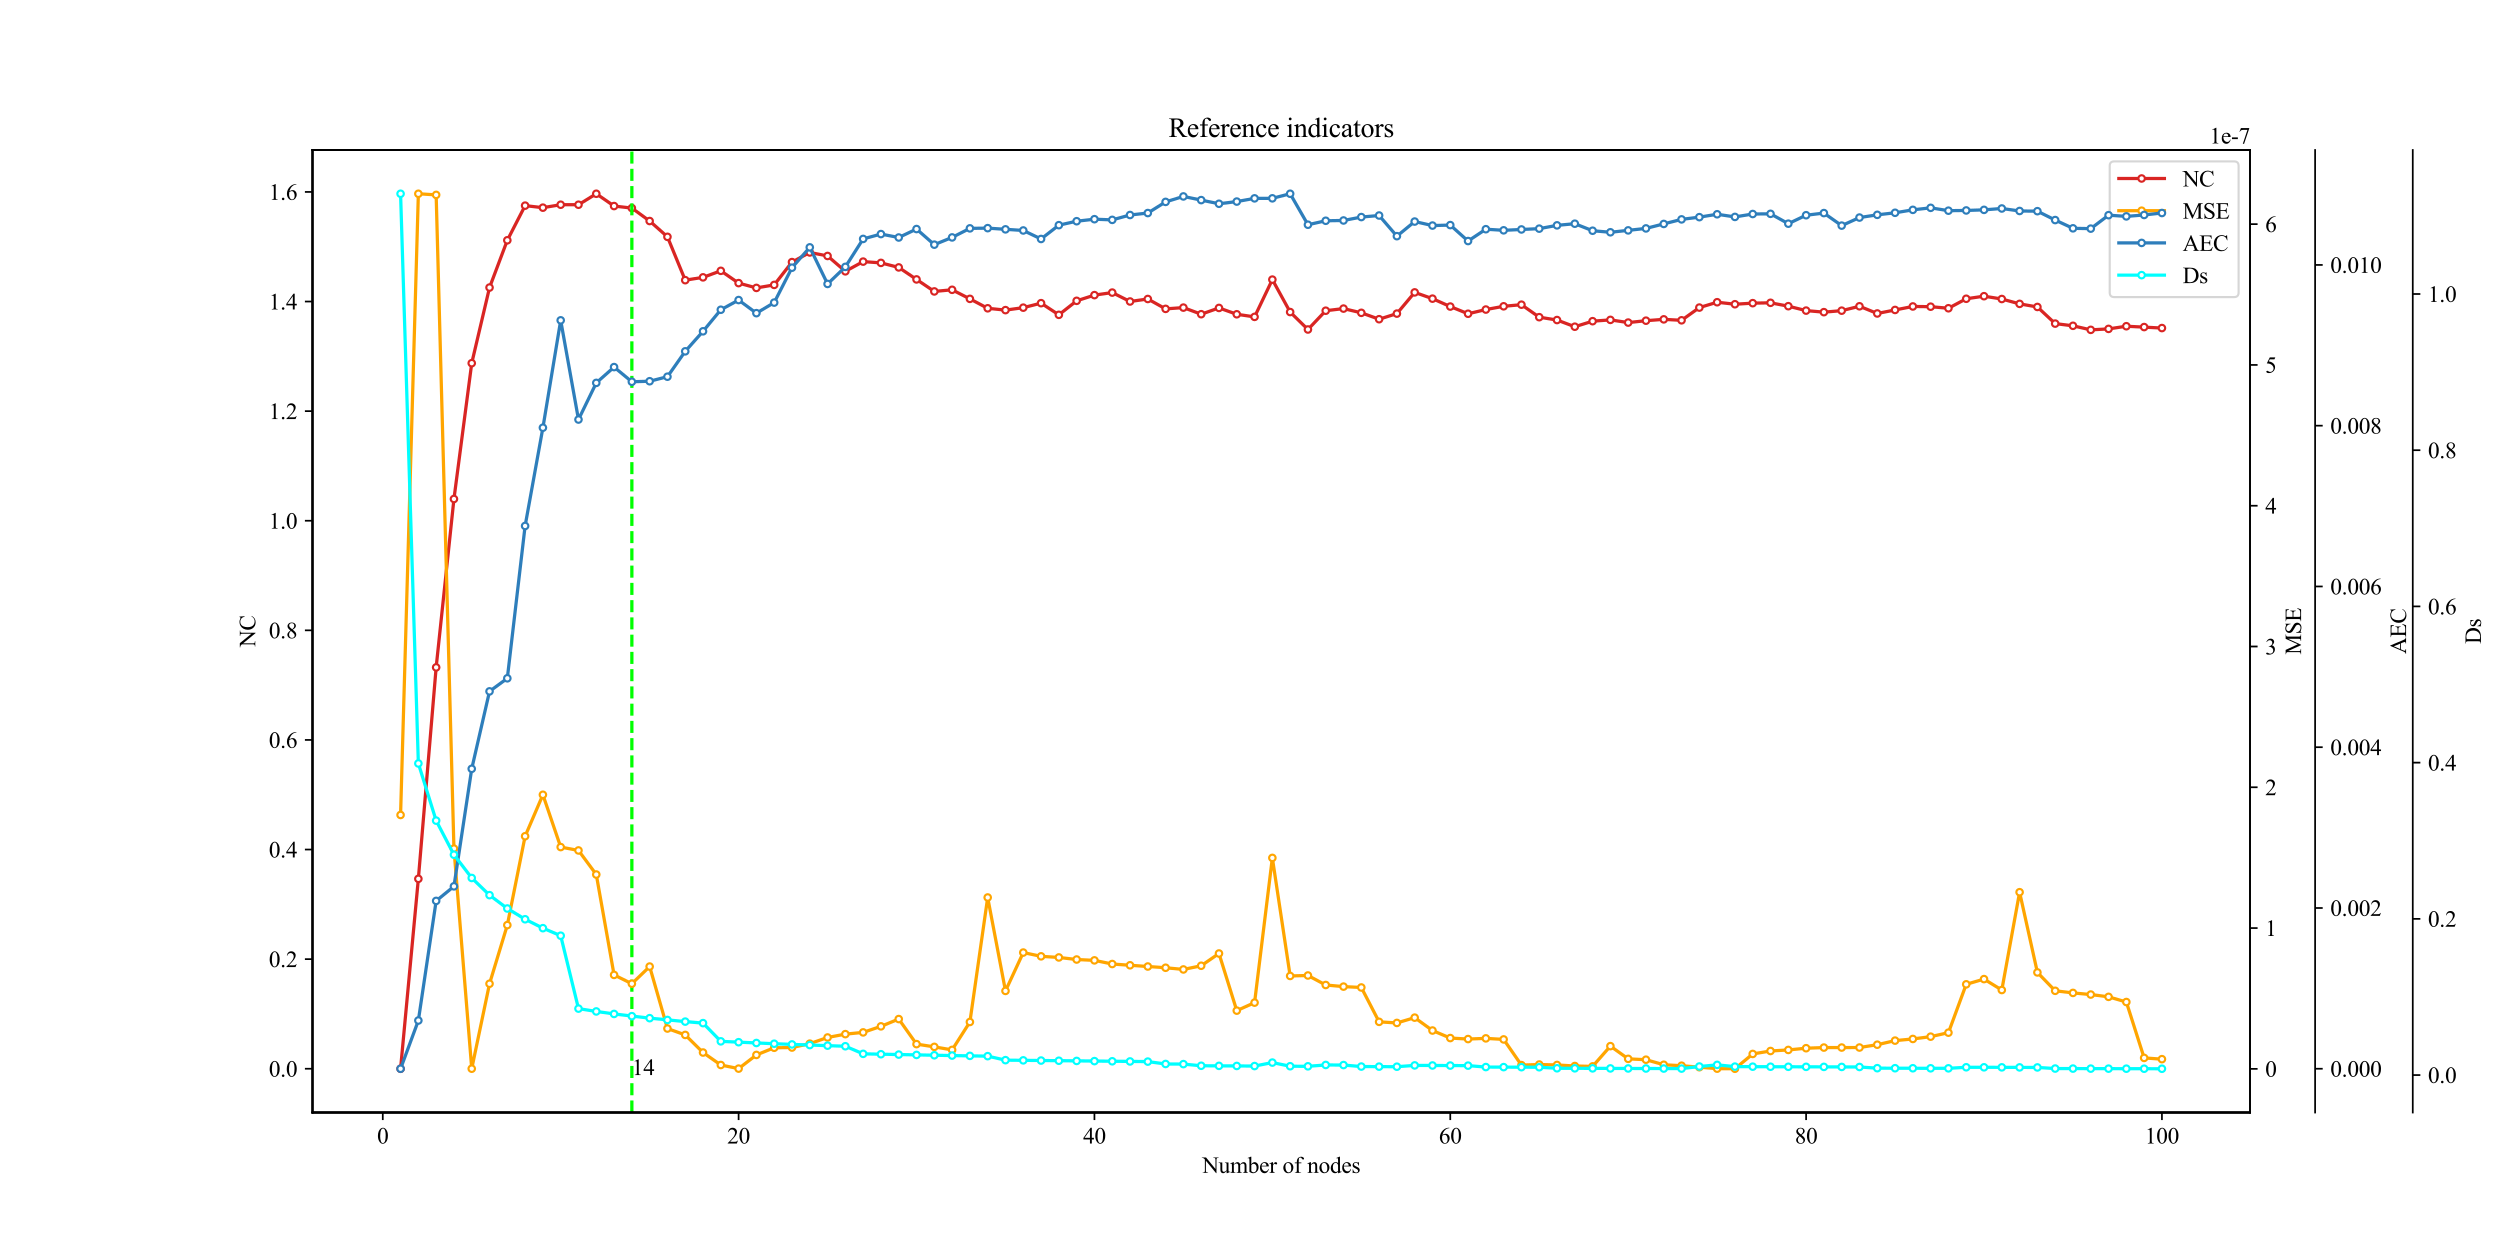 <?xml version="1.0" encoding="utf-8" standalone="no"?>
<!DOCTYPE svg PUBLIC "-//W3C//DTD SVG 1.1//EN"
  "http://www.w3.org/Graphics/SVG/1.1/DTD/svg11.dtd">
<svg xmlns:xlink="http://www.w3.org/1999/xlink" width="1152pt" height="576pt" viewBox="0 0 1152 576" xmlns="http://www.w3.org/2000/svg" version="1.1">
 <defs>
  <style type="text/css">*{stroke-linejoin: round; stroke-linecap: butt}</style>
 </defs>
 <g id="figure_1">
  <g id="patch_1">
   <path d="M 0 576 
L 1152 576 
L 1152 0 
L 0 0 
z
" style="fill: #ffffff"/>
  </g>
  <g id="axes_1">
   <g id="patch_2">
    <path d="M 144 512.64 
L 1036.8 512.64 
L 1036.8 69.12 
L 144 69.12 
z
" style="fill: #ffffff"/>
   </g>
   <g id="matplotlib.axis_1">
    <g id="xtick_1">
     <g id="line2d_1">
      <defs>
       <path id="m96cd762c52" d="M 0 0 
L 0 3.5 
" style="stroke: #000000; stroke-width: 0.8"/>
      </defs>
      <g>
       <use xlink:href="#m96cd762c52" x="176.383" y="512.64" style="stroke: #000000; stroke-width: 0.8"/>
      </g>
     </g>
     <g id="text_1">
      <!-- 0 -->
      <g transform="translate(173.758 526.931) scale(0.105 -0.105)">
       <defs>
        <path id="TimesNewRomanPSMT-30" d="M 231 2094 
Q 231 2819 450 3342 
Q 669 3866 1031 4122 
Q 1313 4325 1613 4325 
Q 2100 4325 2488 3828 
Q 2972 3213 2972 2159 
Q 2972 1422 2759 906 
Q 2547 391 2217 158 
Q 1888 -75 1581 -75 
Q 975 -75 572 641 
Q 231 1244 231 2094 
z
M 844 2016 
Q 844 1141 1059 588 
Q 1238 122 1591 122 
Q 1759 122 1940 273 
Q 2122 425 2216 781 
Q 2359 1319 2359 2297 
Q 2359 3022 2209 3506 
Q 2097 3866 1919 4016 
Q 1791 4119 1609 4119 
Q 1397 4119 1231 3928 
Q 1006 3669 925 3112 
Q 844 2556 844 2016 
z
" transform="scale(0.016)"/>
       </defs>
       <use xlink:href="#TimesNewRomanPSMT-30"/>
      </g>
     </g>
    </g>
    <g id="xtick_2">
     <g id="line2d_2">
      <g>
       <use xlink:href="#m96cd762c52" x="340.35" y="512.64" style="stroke: #000000; stroke-width: 0.8"/>
      </g>
     </g>
     <g id="text_2">
      <!-- 20 -->
      <g transform="translate(335.1 526.931) scale(0.105 -0.105)">
       <defs>
        <path id="TimesNewRomanPSMT-32" d="M 2934 816 
L 2638 0 
L 138 0 
L 138 116 
Q 1241 1122 1691 1759 
Q 2141 2397 2141 2925 
Q 2141 3328 1894 3587 
Q 1647 3847 1303 3847 
Q 991 3847 742 3664 
Q 494 3481 375 3128 
L 259 3128 
Q 338 3706 661 4015 
Q 984 4325 1469 4325 
Q 1984 4325 2329 3994 
Q 2675 3663 2675 3213 
Q 2675 2891 2525 2569 
Q 2294 2063 1775 1497 
Q 997 647 803 472 
L 1909 472 
Q 2247 472 2383 497 
Q 2519 522 2628 598 
Q 2738 675 2819 816 
L 2934 816 
z
" transform="scale(0.016)"/>
       </defs>
       <use xlink:href="#TimesNewRomanPSMT-32"/>
       <use xlink:href="#TimesNewRomanPSMT-30" x="50"/>
      </g>
     </g>
    </g>
    <g id="xtick_3">
     <g id="line2d_3">
      <g>
       <use xlink:href="#m96cd762c52" x="504.317" y="512.64" style="stroke: #000000; stroke-width: 0.8"/>
      </g>
     </g>
     <g id="text_3">
      <!-- 40 -->
      <g transform="translate(499.067 526.931) scale(0.105 -0.105)">
       <defs>
        <path id="TimesNewRomanPSMT-34" d="M 2978 1563 
L 2978 1119 
L 2409 1119 
L 2409 0 
L 1894 0 
L 1894 1119 
L 100 1119 
L 100 1519 
L 2066 4325 
L 2409 4325 
L 2409 1563 
L 2978 1563 
z
M 1894 1563 
L 1894 3666 
L 406 1563 
L 1894 1563 
z
" transform="scale(0.016)"/>
       </defs>
       <use xlink:href="#TimesNewRomanPSMT-34"/>
       <use xlink:href="#TimesNewRomanPSMT-30" x="50"/>
      </g>
     </g>
    </g>
    <g id="xtick_4">
     <g id="line2d_4">
      <g>
       <use xlink:href="#m96cd762c52" x="668.284" y="512.64" style="stroke: #000000; stroke-width: 0.8"/>
      </g>
     </g>
     <g id="text_4">
      <!-- 60 -->
      <g transform="translate(663.034 526.931) scale(0.105 -0.105)">
       <defs>
        <path id="TimesNewRomanPSMT-36" d="M 2869 4325 
L 2869 4209 
Q 2456 4169 2195 4045 
Q 1934 3922 1679 3669 
Q 1425 3416 1258 3105 
Q 1091 2794 978 2366 
Q 1428 2675 1881 2675 
Q 2316 2675 2634 2325 
Q 2953 1975 2953 1425 
Q 2953 894 2631 456 
Q 2244 -75 1606 -75 
Q 1172 -75 869 213 
Q 275 772 275 1663 
Q 275 2231 503 2743 
Q 731 3256 1154 3653 
Q 1578 4050 1965 4187 
Q 2353 4325 2688 4325 
L 2869 4325 
z
M 925 2138 
Q 869 1716 869 1456 
Q 869 1156 980 804 
Q 1091 453 1309 247 
Q 1469 100 1697 100 
Q 1969 100 2183 356 
Q 2397 613 2397 1088 
Q 2397 1622 2184 2012 
Q 1972 2403 1581 2403 
Q 1463 2403 1327 2353 
Q 1191 2303 925 2138 
z
" transform="scale(0.016)"/>
       </defs>
       <use xlink:href="#TimesNewRomanPSMT-36"/>
       <use xlink:href="#TimesNewRomanPSMT-30" x="50"/>
      </g>
     </g>
    </g>
    <g id="xtick_5">
     <g id="line2d_5">
      <g>
       <use xlink:href="#m96cd762c52" x="832.251" y="512.64" style="stroke: #000000; stroke-width: 0.8"/>
      </g>
     </g>
     <g id="text_5">
      <!-- 80 -->
      <g transform="translate(827.001 526.931) scale(0.105 -0.105)">
       <defs>
        <path id="TimesNewRomanPSMT-38" d="M 1228 2134 
Q 725 2547 579 2797 
Q 434 3047 434 3316 
Q 434 3728 753 4026 
Q 1072 4325 1600 4325 
Q 2113 4325 2425 4047 
Q 2738 3769 2738 3413 
Q 2738 3175 2569 2928 
Q 2400 2681 1866 2347 
Q 2416 1922 2594 1678 
Q 2831 1359 2831 1006 
Q 2831 559 2490 242 
Q 2150 -75 1597 -75 
Q 994 -75 656 303 
Q 388 606 388 966 
Q 388 1247 577 1523 
Q 766 1800 1228 2134 
z
M 1719 2469 
Q 2094 2806 2194 3001 
Q 2294 3197 2294 3444 
Q 2294 3772 2109 3958 
Q 1925 4144 1606 4144 
Q 1288 4144 1088 3959 
Q 888 3775 888 3528 
Q 888 3366 970 3203 
Q 1053 3041 1206 2894 
L 1719 2469 
z
M 1375 2016 
Q 1116 1797 991 1539 
Q 866 1281 866 981 
Q 866 578 1086 336 
Q 1306 94 1647 94 
Q 1984 94 2187 284 
Q 2391 475 2391 747 
Q 2391 972 2272 1150 
Q 2050 1481 1375 2016 
z
" transform="scale(0.016)"/>
       </defs>
       <use xlink:href="#TimesNewRomanPSMT-38"/>
       <use xlink:href="#TimesNewRomanPSMT-30" x="50"/>
      </g>
     </g>
    </g>
    <g id="xtick_6">
     <g id="line2d_6">
      <g>
       <use xlink:href="#m96cd762c52" x="996.218" y="512.64" style="stroke: #000000; stroke-width: 0.8"/>
      </g>
     </g>
     <g id="text_6">
      <!-- 100 -->
      <g transform="translate(988.343 526.931) scale(0.105 -0.105)">
       <defs>
        <path id="TimesNewRomanPSMT-31" d="M 750 3822 
L 1781 4325 
L 1884 4325 
L 1884 747 
Q 1884 391 1914 303 
Q 1944 216 2037 169 
Q 2131 122 2419 116 
L 2419 0 
L 825 0 
L 825 116 
Q 1125 122 1212 167 
Q 1300 213 1334 289 
Q 1369 366 1369 747 
L 1369 3034 
Q 1369 3497 1338 3628 
Q 1316 3728 1258 3775 
Q 1200 3822 1119 3822 
Q 1003 3822 797 3725 
L 750 3822 
z
" transform="scale(0.016)"/>
       </defs>
       <use xlink:href="#TimesNewRomanPSMT-31"/>
       <use xlink:href="#TimesNewRomanPSMT-30" x="50"/>
       <use xlink:href="#TimesNewRomanPSMT-30" x="100"/>
      </g>
     </g>
    </g>
    <g id="text_7">
     <!-- Number of nodes -->
     <g transform="translate(553.949 540.468) scale(0.105 -0.105)">
      <defs>
       <path id="TimesNewRomanPSMT-4e" d="M -84 4238 
L 1066 4238 
L 3656 1059 
L 3656 3503 
Q 3656 3894 3569 3991 
Q 3453 4122 3203 4122 
L 3056 4122 
L 3056 4238 
L 4531 4238 
L 4531 4122 
L 4381 4122 
Q 4113 4122 4000 3959 
Q 3931 3859 3931 3503 
L 3931 -69 
L 3819 -69 
L 1025 3344 
L 1025 734 
Q 1025 344 1109 247 
Q 1228 116 1475 116 
L 1625 116 
L 1625 0 
L 150 0 
L 150 116 
L 297 116 
Q 569 116 681 278 
Q 750 378 750 734 
L 750 3681 
Q 566 3897 470 3965 
Q 375 4034 191 4094 
Q 100 4122 -84 4122 
L -84 4238 
z
" transform="scale(0.016)"/>
       <path id="TimesNewRomanPSMT-75" d="M 2709 2863 
L 2709 1128 
Q 2709 631 2732 520 
Q 2756 409 2807 365 
Q 2859 322 2928 322 
Q 3025 322 3147 375 
L 3191 266 
L 2334 -88 
L 2194 -88 
L 2194 519 
Q 1825 119 1631 15 
Q 1438 -88 1222 -88 
Q 981 -88 804 51 
Q 628 191 559 409 
Q 491 628 491 1028 
L 491 2306 
Q 491 2509 447 2587 
Q 403 2666 317 2708 
Q 231 2750 6 2747 
L 6 2863 
L 1009 2863 
L 1009 947 
Q 1009 547 1148 422 
Q 1288 297 1484 297 
Q 1619 297 1789 381 
Q 1959 466 2194 703 
L 2194 2325 
Q 2194 2569 2105 2655 
Q 2016 2741 1734 2747 
L 1734 2863 
L 2709 2863 
z
" transform="scale(0.016)"/>
       <path id="TimesNewRomanPSMT-6d" d="M 1050 2338 
Q 1363 2650 1419 2697 
Q 1559 2816 1721 2881 
Q 1884 2947 2044 2947 
Q 2313 2947 2506 2790 
Q 2700 2634 2766 2338 
Q 3088 2713 3309 2830 
Q 3531 2947 3766 2947 
Q 3994 2947 4170 2830 
Q 4347 2713 4450 2447 
Q 4519 2266 4519 1878 
L 4519 647 
Q 4519 378 4559 278 
Q 4591 209 4675 161 
Q 4759 113 4950 113 
L 4950 0 
L 3538 0 
L 3538 113 
L 3597 113 
Q 3781 113 3884 184 
Q 3956 234 3988 344 
Q 4000 397 4000 647 
L 4000 1878 
Q 4000 2228 3916 2372 
Q 3794 2572 3525 2572 
Q 3359 2572 3192 2489 
Q 3025 2406 2788 2181 
L 2781 2147 
L 2788 2013 
L 2788 647 
Q 2788 353 2820 281 
Q 2853 209 2943 161 
Q 3034 113 3253 113 
L 3253 0 
L 1806 0 
L 1806 113 
Q 2044 113 2133 169 
Q 2222 225 2256 338 
Q 2272 391 2272 647 
L 2272 1878 
Q 2272 2228 2169 2381 
Q 2031 2581 1784 2581 
Q 1616 2581 1450 2491 
Q 1191 2353 1050 2181 
L 1050 647 
Q 1050 366 1089 281 
Q 1128 197 1204 155 
Q 1281 113 1516 113 
L 1516 0 
L 100 0 
L 100 113 
Q 297 113 375 155 
Q 453 197 493 289 
Q 534 381 534 647 
L 534 1741 
Q 534 2213 506 2350 
Q 484 2453 437 2492 
Q 391 2531 309 2531 
Q 222 2531 100 2484 
L 53 2597 
L 916 2947 
L 1050 2947 
L 1050 2338 
z
" transform="scale(0.016)"/>
       <path id="TimesNewRomanPSMT-62" d="M 984 2369 
Q 1400 2947 1881 2947 
Q 2322 2947 2650 2570 
Q 2978 2194 2978 1541 
Q 2978 778 2472 313 
Q 2038 -88 1503 -88 
Q 1253 -88 995 3 
Q 738 94 469 275 
L 469 3241 
Q 469 3728 445 3840 
Q 422 3953 372 3993 
Q 322 4034 247 4034 
Q 159 4034 28 3984 
L -16 4094 
L 844 4444 
L 984 4444 
L 984 2369 
z
M 984 2169 
L 984 456 
Q 1144 300 1314 220 
Q 1484 141 1663 141 
Q 1947 141 2192 453 
Q 2438 766 2438 1363 
Q 2438 1913 2192 2208 
Q 1947 2503 1634 2503 
Q 1469 2503 1303 2419 
Q 1178 2356 984 2169 
z
" transform="scale(0.016)"/>
       <path id="TimesNewRomanPSMT-65" d="M 681 1784 
Q 678 1147 991 784 
Q 1303 422 1725 422 
Q 2006 422 2214 576 
Q 2422 731 2563 1106 
L 2659 1044 
Q 2594 616 2278 264 
Q 1963 -88 1488 -88 
Q 972 -88 605 314 
Q 238 716 238 1394 
Q 238 2128 614 2539 
Q 991 2950 1559 2950 
Q 2041 2950 2350 2633 
Q 2659 2316 2659 1784 
L 681 1784 
z
M 681 1966 
L 2006 1966 
Q 1991 2241 1941 2353 
Q 1863 2528 1708 2628 
Q 1553 2728 1384 2728 
Q 1125 2728 920 2526 
Q 716 2325 681 1966 
z
" transform="scale(0.016)"/>
       <path id="TimesNewRomanPSMT-72" d="M 1038 2947 
L 1038 2303 
Q 1397 2947 1775 2947 
Q 1947 2947 2059 2842 
Q 2172 2738 2172 2600 
Q 2172 2478 2090 2393 
Q 2009 2309 1897 2309 
Q 1788 2309 1652 2417 
Q 1516 2525 1450 2525 
Q 1394 2525 1328 2463 
Q 1188 2334 1038 2041 
L 1038 669 
Q 1038 431 1097 309 
Q 1138 225 1241 169 
Q 1344 113 1538 113 
L 1538 0 
L 72 0 
L 72 113 
Q 291 113 397 181 
Q 475 231 506 341 
Q 522 394 522 644 
L 522 1753 
Q 522 2253 501 2348 
Q 481 2444 426 2487 
Q 372 2531 291 2531 
Q 194 2531 72 2484 
L 41 2597 
L 906 2947 
L 1038 2947 
z
" transform="scale(0.016)"/>
       <path id="TimesNewRomanPSMT-20" transform="scale(0.016)"/>
       <path id="TimesNewRomanPSMT-6f" d="M 1600 2947 
Q 2250 2947 2644 2453 
Q 2978 2031 2978 1484 
Q 2978 1100 2793 706 
Q 2609 313 2286 112 
Q 1963 -88 1566 -88 
Q 919 -88 538 428 
Q 216 863 216 1403 
Q 216 1797 411 2186 
Q 606 2575 925 2761 
Q 1244 2947 1600 2947 
z
M 1503 2744 
Q 1338 2744 1170 2645 
Q 1003 2547 900 2300 
Q 797 2053 797 1666 
Q 797 1041 1045 587 
Q 1294 134 1700 134 
Q 2003 134 2200 384 
Q 2397 634 2397 1244 
Q 2397 2006 2069 2444 
Q 1847 2744 1503 2744 
z
" transform="scale(0.016)"/>
       <path id="TimesNewRomanPSMT-66" d="M 1319 2638 
L 1319 756 
Q 1319 356 1406 250 
Q 1522 113 1716 113 
L 1975 113 
L 1975 0 
L 266 0 
L 266 113 
L 394 113 
Q 519 113 622 175 
Q 725 238 764 344 
Q 803 450 803 756 
L 803 2638 
L 247 2638 
L 247 2863 
L 803 2863 
L 803 3050 
Q 803 3478 940 3775 
Q 1078 4072 1361 4255 
Q 1644 4438 1997 4438 
Q 2325 4438 2600 4225 
Q 2781 4084 2781 3909 
Q 2781 3816 2700 3733 
Q 2619 3650 2525 3650 
Q 2453 3650 2373 3701 
Q 2294 3753 2178 3923 
Q 2063 4094 1966 4153 
Q 1869 4213 1750 4213 
Q 1606 4213 1506 4136 
Q 1406 4059 1362 3898 
Q 1319 3738 1319 3069 
L 1319 2863 
L 2056 2863 
L 2056 2638 
L 1319 2638 
z
" transform="scale(0.016)"/>
       <path id="TimesNewRomanPSMT-6e" d="M 1034 2341 
Q 1538 2947 1994 2947 
Q 2228 2947 2397 2830 
Q 2566 2713 2666 2444 
Q 2734 2256 2734 1869 
L 2734 647 
Q 2734 375 2778 278 
Q 2813 200 2889 156 
Q 2966 113 3172 113 
L 3172 0 
L 1756 0 
L 1756 113 
L 1816 113 
Q 2016 113 2095 173 
Q 2175 234 2206 353 
Q 2219 400 2219 647 
L 2219 1819 
Q 2219 2209 2117 2386 
Q 2016 2563 1775 2563 
Q 1403 2563 1034 2156 
L 1034 647 
Q 1034 356 1069 288 
Q 1113 197 1189 155 
Q 1266 113 1500 113 
L 1500 0 
L 84 0 
L 84 113 
L 147 113 
Q 366 113 442 223 
Q 519 334 519 647 
L 519 1709 
Q 519 2225 495 2337 
Q 472 2450 423 2490 
Q 375 2531 294 2531 
Q 206 2531 84 2484 
L 38 2597 
L 900 2947 
L 1034 2947 
L 1034 2341 
z
" transform="scale(0.016)"/>
       <path id="TimesNewRomanPSMT-64" d="M 2222 322 
Q 2013 103 1813 7 
Q 1613 -88 1381 -88 
Q 913 -88 563 304 
Q 213 697 213 1313 
Q 213 1928 600 2439 
Q 988 2950 1597 2950 
Q 1975 2950 2222 2709 
L 2222 3238 
Q 2222 3728 2198 3840 
Q 2175 3953 2125 3993 
Q 2075 4034 2000 4034 
Q 1919 4034 1784 3984 
L 1744 4094 
L 2597 4444 
L 2738 4444 
L 2738 1134 
Q 2738 631 2761 520 
Q 2784 409 2836 365 
Q 2888 322 2956 322 
Q 3041 322 3181 375 
L 3216 266 
L 2366 -88 
L 2222 -88 
L 2222 322 
z
M 2222 541 
L 2222 2016 
Q 2203 2228 2109 2403 
Q 2016 2578 1861 2667 
Q 1706 2756 1559 2756 
Q 1284 2756 1069 2509 
Q 784 2184 784 1559 
Q 784 928 1059 592 
Q 1334 256 1672 256 
Q 1956 256 2222 541 
z
" transform="scale(0.016)"/>
       <path id="TimesNewRomanPSMT-73" d="M 2050 2947 
L 2050 1972 
L 1947 1972 
Q 1828 2431 1642 2597 
Q 1456 2763 1169 2763 
Q 950 2763 815 2647 
Q 681 2531 681 2391 
Q 681 2216 781 2091 
Q 878 1963 1175 1819 
L 1631 1597 
Q 2266 1288 2266 781 
Q 2266 391 1970 151 
Q 1675 -88 1309 -88 
Q 1047 -88 709 6 
Q 606 38 541 38 
Q 469 38 428 -44 
L 325 -44 
L 325 978 
L 428 978 
Q 516 541 762 319 
Q 1009 97 1316 97 
Q 1531 97 1667 223 
Q 1803 350 1803 528 
Q 1803 744 1651 891 
Q 1500 1038 1047 1263 
Q 594 1488 453 1669 
Q 313 1847 313 2119 
Q 313 2472 555 2709 
Q 797 2947 1181 2947 
Q 1350 2947 1591 2875 
Q 1750 2828 1803 2828 
Q 1853 2828 1881 2850 
Q 1909 2872 1947 2947 
L 2050 2947 
z
" transform="scale(0.016)"/>
      </defs>
      <use xlink:href="#TimesNewRomanPSMT-4e"/>
      <use xlink:href="#TimesNewRomanPSMT-75" x="72.217"/>
      <use xlink:href="#TimesNewRomanPSMT-6d" x="122.217"/>
      <use xlink:href="#TimesNewRomanPSMT-62" x="200"/>
      <use xlink:href="#TimesNewRomanPSMT-65" x="250"/>
      <use xlink:href="#TimesNewRomanPSMT-72" x="294.385"/>
      <use xlink:href="#TimesNewRomanPSMT-20" x="327.686"/>
      <use xlink:href="#TimesNewRomanPSMT-6f" x="352.686"/>
      <use xlink:href="#TimesNewRomanPSMT-66" x="402.686"/>
      <use xlink:href="#TimesNewRomanPSMT-20" x="435.986"/>
      <use xlink:href="#TimesNewRomanPSMT-6e" x="460.986"/>
      <use xlink:href="#TimesNewRomanPSMT-6f" x="510.986"/>
      <use xlink:href="#TimesNewRomanPSMT-64" x="560.986"/>
      <use xlink:href="#TimesNewRomanPSMT-65" x="610.986"/>
      <use xlink:href="#TimesNewRomanPSMT-73" x="655.371"/>
     </g>
    </g>
   </g>
   <g id="matplotlib.axis_2">
    <g id="ytick_1">
     <g id="line2d_7">
      <defs>
       <path id="meb4dd923e2" d="M 0 0 
L -3.5 0 
" style="stroke: #000000; stroke-width: 0.8"/>
      </defs>
      <g>
       <use xlink:href="#meb4dd923e2" x="144" y="492.48" style="stroke: #000000; stroke-width: 0.8"/>
      </g>
     </g>
     <g id="text_8">
      <!-- 0.0 -->
      <g transform="translate(123.875 496.125) scale(0.105 -0.105)">
       <defs>
        <path id="TimesNewRomanPSMT-2e" d="M 800 606 
Q 947 606 1047 504 
Q 1147 403 1147 259 
Q 1147 116 1045 14 
Q 944 -88 800 -88 
Q 656 -88 554 14 
Q 453 116 453 259 
Q 453 406 554 506 
Q 656 606 800 606 
z
" transform="scale(0.016)"/>
       </defs>
       <use xlink:href="#TimesNewRomanPSMT-30"/>
       <use xlink:href="#TimesNewRomanPSMT-2e" x="50"/>
       <use xlink:href="#TimesNewRomanPSMT-30" x="75"/>
      </g>
     </g>
    </g>
    <g id="ytick_2">
     <g id="line2d_8">
      <g>
       <use xlink:href="#meb4dd923e2" x="144" y="441.977" style="stroke: #000000; stroke-width: 0.8"/>
      </g>
     </g>
     <g id="text_9">
      <!-- 0.2 -->
      <g transform="translate(123.875 445.622) scale(0.105 -0.105)">
       <use xlink:href="#TimesNewRomanPSMT-30"/>
       <use xlink:href="#TimesNewRomanPSMT-2e" x="50"/>
       <use xlink:href="#TimesNewRomanPSMT-32" x="75"/>
      </g>
     </g>
    </g>
    <g id="ytick_3">
     <g id="line2d_9">
      <g>
       <use xlink:href="#meb4dd923e2" x="144" y="391.473" style="stroke: #000000; stroke-width: 0.8"/>
      </g>
     </g>
     <g id="text_10">
      <!-- 0.4 -->
      <g transform="translate(123.875 395.119) scale(0.105 -0.105)">
       <use xlink:href="#TimesNewRomanPSMT-30"/>
       <use xlink:href="#TimesNewRomanPSMT-2e" x="50"/>
       <use xlink:href="#TimesNewRomanPSMT-34" x="75"/>
      </g>
     </g>
    </g>
    <g id="ytick_4">
     <g id="line2d_10">
      <g>
       <use xlink:href="#meb4dd923e2" x="144" y="340.97" style="stroke: #000000; stroke-width: 0.8"/>
      </g>
     </g>
     <g id="text_11">
      <!-- 0.6 -->
      <g transform="translate(123.875 344.615) scale(0.105 -0.105)">
       <use xlink:href="#TimesNewRomanPSMT-30"/>
       <use xlink:href="#TimesNewRomanPSMT-2e" x="50"/>
       <use xlink:href="#TimesNewRomanPSMT-36" x="75"/>
      </g>
     </g>
    </g>
    <g id="ytick_5">
     <g id="line2d_11">
      <g>
       <use xlink:href="#meb4dd923e2" x="144" y="290.466" style="stroke: #000000; stroke-width: 0.8"/>
      </g>
     </g>
     <g id="text_12">
      <!-- 0.8 -->
      <g transform="translate(123.875 294.112) scale(0.105 -0.105)">
       <use xlink:href="#TimesNewRomanPSMT-30"/>
       <use xlink:href="#TimesNewRomanPSMT-2e" x="50"/>
       <use xlink:href="#TimesNewRomanPSMT-38" x="75"/>
      </g>
     </g>
    </g>
    <g id="ytick_6">
     <g id="line2d_12">
      <g>
       <use xlink:href="#meb4dd923e2" x="144" y="239.963" style="stroke: #000000; stroke-width: 0.8"/>
      </g>
     </g>
     <g id="text_13">
      <!-- 1.0 -->
      <g transform="translate(123.875 243.608) scale(0.105 -0.105)">
       <use xlink:href="#TimesNewRomanPSMT-31"/>
       <use xlink:href="#TimesNewRomanPSMT-2e" x="50"/>
       <use xlink:href="#TimesNewRomanPSMT-30" x="75"/>
      </g>
     </g>
    </g>
    <g id="ytick_7">
     <g id="line2d_13">
      <g>
       <use xlink:href="#meb4dd923e2" x="144" y="189.46" style="stroke: #000000; stroke-width: 0.8"/>
      </g>
     </g>
     <g id="text_14">
      <!-- 1.2 -->
      <g transform="translate(123.875 193.105) scale(0.105 -0.105)">
       <use xlink:href="#TimesNewRomanPSMT-31"/>
       <use xlink:href="#TimesNewRomanPSMT-2e" x="50"/>
       <use xlink:href="#TimesNewRomanPSMT-32" x="75"/>
      </g>
     </g>
    </g>
    <g id="ytick_8">
     <g id="line2d_14">
      <g>
       <use xlink:href="#meb4dd923e2" x="144" y="138.956" style="stroke: #000000; stroke-width: 0.8"/>
      </g>
     </g>
     <g id="text_15">
      <!-- 1.4 -->
      <g transform="translate(123.875 142.602) scale(0.105 -0.105)">
       <use xlink:href="#TimesNewRomanPSMT-31"/>
       <use xlink:href="#TimesNewRomanPSMT-2e" x="50"/>
       <use xlink:href="#TimesNewRomanPSMT-34" x="75"/>
      </g>
     </g>
    </g>
    <g id="ytick_9">
     <g id="line2d_15">
      <g>
       <use xlink:href="#meb4dd923e2" x="144" y="88.453" style="stroke: #000000; stroke-width: 0.8"/>
      </g>
     </g>
     <g id="text_16">
      <!-- 1.6 -->
      <g transform="translate(123.875 92.098) scale(0.105 -0.105)">
       <use xlink:href="#TimesNewRomanPSMT-31"/>
       <use xlink:href="#TimesNewRomanPSMT-2e" x="50"/>
       <use xlink:href="#TimesNewRomanPSMT-36" x="75"/>
      </g>
     </g>
    </g>
    <g id="text_17">
     <!-- NC -->
     <g transform="translate(117.629 298.173) rotate(-90) scale(0.105 -0.105)">
      <defs>
       <path id="TimesNewRomanPSMT-43" d="M 3853 4334 
L 3950 2894 
L 3853 2894 
Q 3659 3541 3300 3825 
Q 2941 4109 2438 4109 
Q 2016 4109 1675 3895 
Q 1334 3681 1139 3212 
Q 944 2744 944 2047 
Q 944 1472 1128 1050 
Q 1313 628 1683 403 
Q 2053 178 2528 178 
Q 2941 178 3256 354 
Q 3572 531 3950 1056 
L 4047 994 
Q 3728 428 3303 165 
Q 2878 -97 2294 -97 
Q 1241 -97 663 684 
Q 231 1266 231 2053 
Q 231 2688 515 3219 
Q 800 3750 1298 4042 
Q 1797 4334 2388 4334 
Q 2847 4334 3294 4109 
Q 3425 4041 3481 4041 
Q 3566 4041 3628 4100 
Q 3709 4184 3744 4334 
L 3853 4334 
z
" transform="scale(0.016)"/>
      </defs>
      <use xlink:href="#TimesNewRomanPSMT-4e"/>
      <use xlink:href="#TimesNewRomanPSMT-43" x="72.217"/>
     </g>
    </g>
   </g>
   <g id="line2d_16">
    <path d="M 184.582 492.48 
L 192.78 404.964 
L 200.979 307.534 
L 209.177 229.933 
L 217.375 167.352 
L 225.574 132.503 
L 233.772 110.722 
L 241.97 94.758 
L 250.169 95.693 
L 258.367 94.335 
L 266.565 94.34 
L 274.764 89.28 
L 282.962 94.95 
L 291.16 95.885 
L 299.359 101.851 
L 307.557 109.129 
L 315.755 129.1 
L 323.954 127.802 
L 332.152 124.798 
L 340.35 130.454 
L 348.549 132.669 
L 356.747 131.284 
L 364.945 120.769 
L 373.144 116.329 
L 381.342 117.949 
L 389.54 125.025 
L 397.739 120.549 
L 405.937 121.139 
L 414.136 123.226 
L 430.532 134.29 
L 438.731 133.54 
L 446.929 137.716 
L 455.127 142.061 
L 463.326 142.9 
L 471.524 141.769 
L 479.722 139.697 
L 487.921 145.075 
L 496.119 138.619 
L 504.317 135.988 
L 512.516 134.822 
L 520.714 138.926 
L 528.912 137.774 
L 537.111 142.33 
L 545.309 141.745 
L 553.507 144.785 
L 561.706 141.898 
L 569.904 144.815 
L 578.102 146.019 
L 586.301 128.841 
L 594.499 143.789 
L 602.698 151.832 
L 610.896 143.178 
L 619.094 142.198 
L 627.293 144.151 
L 635.491 147.091 
L 643.689 144.508 
L 651.888 134.732 
L 660.086 137.616 
L 668.284 141.262 
L 676.483 144.579 
L 684.681 142.643 
L 692.879 141.142 
L 701.078 140.398 
L 709.276 146.154 
L 717.474 147.474 
L 725.673 150.551 
L 733.871 148.002 
L 742.069 147.403 
L 750.268 148.645 
L 758.466 147.772 
L 766.664 147.154 
L 774.863 147.598 
L 783.061 141.734 
L 791.26 139.265 
L 799.458 140.188 
L 807.656 139.694 
L 815.855 139.534 
L 824.053 141.088 
L 832.251 143.127 
L 840.45 143.837 
L 848.648 143.156 
L 856.846 141.131 
L 865.045 144.445 
L 881.441 141.218 
L 889.64 141.32 
L 897.838 142.047 
L 906.036 137.67 
L 914.235 136.483 
L 922.433 137.786 
L 930.631 140.025 
L 938.83 141.446 
L 947.028 149.119 
L 955.226 150.129 
L 963.425 152 
L 971.623 151.556 
L 979.821 150.326 
L 996.218 151.168 
L 996.218 151.168 
" clip-path="url(#paf8b189374)" style="fill: none; stroke: #d92523; stroke-width: 1.5; stroke-linecap: square"/>
    <defs>
     <path id="m511f51f93e" d="M 0 1.5 
C 0.398 1.5 0.779 1.342 1.061 1.061 
C 1.342 0.779 1.5 0.398 1.5 0 
C 1.5 -0.398 1.342 -0.779 1.061 -1.061 
C 0.779 -1.342 0.398 -1.5 0 -1.5 
C -0.398 -1.5 -0.779 -1.342 -1.061 -1.061 
C -1.342 -0.779 -1.5 -0.398 -1.5 0 
C -1.5 0.398 -1.342 0.779 -1.061 1.061 
C -0.779 1.342 -0.398 1.5 0 1.5 
z
" style="stroke: #d92523"/>
    </defs>
    <g clip-path="url(#paf8b189374)">
     <use xlink:href="#m511f51f93e" x="184.582" y="492.48" style="fill: #ffffff; stroke: #d92523"/>
     <use xlink:href="#m511f51f93e" x="192.78" y="404.964" style="fill: #ffffff; stroke: #d92523"/>
     <use xlink:href="#m511f51f93e" x="200.979" y="307.534" style="fill: #ffffff; stroke: #d92523"/>
     <use xlink:href="#m511f51f93e" x="209.177" y="229.933" style="fill: #ffffff; stroke: #d92523"/>
     <use xlink:href="#m511f51f93e" x="217.375" y="167.352" style="fill: #ffffff; stroke: #d92523"/>
     <use xlink:href="#m511f51f93e" x="225.574" y="132.503" style="fill: #ffffff; stroke: #d92523"/>
     <use xlink:href="#m511f51f93e" x="233.772" y="110.722" style="fill: #ffffff; stroke: #d92523"/>
     <use xlink:href="#m511f51f93e" x="241.97" y="94.758" style="fill: #ffffff; stroke: #d92523"/>
     <use xlink:href="#m511f51f93e" x="250.169" y="95.693" style="fill: #ffffff; stroke: #d92523"/>
     <use xlink:href="#m511f51f93e" x="258.367" y="94.335" style="fill: #ffffff; stroke: #d92523"/>
     <use xlink:href="#m511f51f93e" x="266.565" y="94.34" style="fill: #ffffff; stroke: #d92523"/>
     <use xlink:href="#m511f51f93e" x="274.764" y="89.28" style="fill: #ffffff; stroke: #d92523"/>
     <use xlink:href="#m511f51f93e" x="282.962" y="94.95" style="fill: #ffffff; stroke: #d92523"/>
     <use xlink:href="#m511f51f93e" x="291.16" y="95.885" style="fill: #ffffff; stroke: #d92523"/>
     <use xlink:href="#m511f51f93e" x="299.359" y="101.851" style="fill: #ffffff; stroke: #d92523"/>
     <use xlink:href="#m511f51f93e" x="307.557" y="109.129" style="fill: #ffffff; stroke: #d92523"/>
     <use xlink:href="#m511f51f93e" x="315.755" y="129.1" style="fill: #ffffff; stroke: #d92523"/>
     <use xlink:href="#m511f51f93e" x="323.954" y="127.802" style="fill: #ffffff; stroke: #d92523"/>
     <use xlink:href="#m511f51f93e" x="332.152" y="124.798" style="fill: #ffffff; stroke: #d92523"/>
     <use xlink:href="#m511f51f93e" x="340.35" y="130.454" style="fill: #ffffff; stroke: #d92523"/>
     <use xlink:href="#m511f51f93e" x="348.549" y="132.669" style="fill: #ffffff; stroke: #d92523"/>
     <use xlink:href="#m511f51f93e" x="356.747" y="131.284" style="fill: #ffffff; stroke: #d92523"/>
     <use xlink:href="#m511f51f93e" x="364.945" y="120.769" style="fill: #ffffff; stroke: #d92523"/>
     <use xlink:href="#m511f51f93e" x="373.144" y="116.329" style="fill: #ffffff; stroke: #d92523"/>
     <use xlink:href="#m511f51f93e" x="381.342" y="117.949" style="fill: #ffffff; stroke: #d92523"/>
     <use xlink:href="#m511f51f93e" x="389.54" y="125.025" style="fill: #ffffff; stroke: #d92523"/>
     <use xlink:href="#m511f51f93e" x="397.739" y="120.549" style="fill: #ffffff; stroke: #d92523"/>
     <use xlink:href="#m511f51f93e" x="405.937" y="121.139" style="fill: #ffffff; stroke: #d92523"/>
     <use xlink:href="#m511f51f93e" x="414.136" y="123.226" style="fill: #ffffff; stroke: #d92523"/>
     <use xlink:href="#m511f51f93e" x="422.334" y="128.754" style="fill: #ffffff; stroke: #d92523"/>
     <use xlink:href="#m511f51f93e" x="430.532" y="134.29" style="fill: #ffffff; stroke: #d92523"/>
     <use xlink:href="#m511f51f93e" x="438.731" y="133.54" style="fill: #ffffff; stroke: #d92523"/>
     <use xlink:href="#m511f51f93e" x="446.929" y="137.716" style="fill: #ffffff; stroke: #d92523"/>
     <use xlink:href="#m511f51f93e" x="455.127" y="142.061" style="fill: #ffffff; stroke: #d92523"/>
     <use xlink:href="#m511f51f93e" x="463.326" y="142.9" style="fill: #ffffff; stroke: #d92523"/>
     <use xlink:href="#m511f51f93e" x="471.524" y="141.769" style="fill: #ffffff; stroke: #d92523"/>
     <use xlink:href="#m511f51f93e" x="479.722" y="139.697" style="fill: #ffffff; stroke: #d92523"/>
     <use xlink:href="#m511f51f93e" x="487.921" y="145.075" style="fill: #ffffff; stroke: #d92523"/>
     <use xlink:href="#m511f51f93e" x="496.119" y="138.619" style="fill: #ffffff; stroke: #d92523"/>
     <use xlink:href="#m511f51f93e" x="504.317" y="135.988" style="fill: #ffffff; stroke: #d92523"/>
     <use xlink:href="#m511f51f93e" x="512.516" y="134.822" style="fill: #ffffff; stroke: #d92523"/>
     <use xlink:href="#m511f51f93e" x="520.714" y="138.926" style="fill: #ffffff; stroke: #d92523"/>
     <use xlink:href="#m511f51f93e" x="528.912" y="137.774" style="fill: #ffffff; stroke: #d92523"/>
     <use xlink:href="#m511f51f93e" x="537.111" y="142.33" style="fill: #ffffff; stroke: #d92523"/>
     <use xlink:href="#m511f51f93e" x="545.309" y="141.745" style="fill: #ffffff; stroke: #d92523"/>
     <use xlink:href="#m511f51f93e" x="553.507" y="144.785" style="fill: #ffffff; stroke: #d92523"/>
     <use xlink:href="#m511f51f93e" x="561.706" y="141.898" style="fill: #ffffff; stroke: #d92523"/>
     <use xlink:href="#m511f51f93e" x="569.904" y="144.815" style="fill: #ffffff; stroke: #d92523"/>
     <use xlink:href="#m511f51f93e" x="578.102" y="146.019" style="fill: #ffffff; stroke: #d92523"/>
     <use xlink:href="#m511f51f93e" x="586.301" y="128.841" style="fill: #ffffff; stroke: #d92523"/>
     <use xlink:href="#m511f51f93e" x="594.499" y="143.789" style="fill: #ffffff; stroke: #d92523"/>
     <use xlink:href="#m511f51f93e" x="602.698" y="151.832" style="fill: #ffffff; stroke: #d92523"/>
     <use xlink:href="#m511f51f93e" x="610.896" y="143.178" style="fill: #ffffff; stroke: #d92523"/>
     <use xlink:href="#m511f51f93e" x="619.094" y="142.198" style="fill: #ffffff; stroke: #d92523"/>
     <use xlink:href="#m511f51f93e" x="627.293" y="144.151" style="fill: #ffffff; stroke: #d92523"/>
     <use xlink:href="#m511f51f93e" x="635.491" y="147.091" style="fill: #ffffff; stroke: #d92523"/>
     <use xlink:href="#m511f51f93e" x="643.689" y="144.508" style="fill: #ffffff; stroke: #d92523"/>
     <use xlink:href="#m511f51f93e" x="651.888" y="134.732" style="fill: #ffffff; stroke: #d92523"/>
     <use xlink:href="#m511f51f93e" x="660.086" y="137.616" style="fill: #ffffff; stroke: #d92523"/>
     <use xlink:href="#m511f51f93e" x="668.284" y="141.262" style="fill: #ffffff; stroke: #d92523"/>
     <use xlink:href="#m511f51f93e" x="676.483" y="144.579" style="fill: #ffffff; stroke: #d92523"/>
     <use xlink:href="#m511f51f93e" x="684.681" y="142.643" style="fill: #ffffff; stroke: #d92523"/>
     <use xlink:href="#m511f51f93e" x="692.879" y="141.142" style="fill: #ffffff; stroke: #d92523"/>
     <use xlink:href="#m511f51f93e" x="701.078" y="140.398" style="fill: #ffffff; stroke: #d92523"/>
     <use xlink:href="#m511f51f93e" x="709.276" y="146.154" style="fill: #ffffff; stroke: #d92523"/>
     <use xlink:href="#m511f51f93e" x="717.474" y="147.474" style="fill: #ffffff; stroke: #d92523"/>
     <use xlink:href="#m511f51f93e" x="725.673" y="150.551" style="fill: #ffffff; stroke: #d92523"/>
     <use xlink:href="#m511f51f93e" x="733.871" y="148.002" style="fill: #ffffff; stroke: #d92523"/>
     <use xlink:href="#m511f51f93e" x="742.069" y="147.403" style="fill: #ffffff; stroke: #d92523"/>
     <use xlink:href="#m511f51f93e" x="750.268" y="148.645" style="fill: #ffffff; stroke: #d92523"/>
     <use xlink:href="#m511f51f93e" x="758.466" y="147.772" style="fill: #ffffff; stroke: #d92523"/>
     <use xlink:href="#m511f51f93e" x="766.664" y="147.154" style="fill: #ffffff; stroke: #d92523"/>
     <use xlink:href="#m511f51f93e" x="774.863" y="147.598" style="fill: #ffffff; stroke: #d92523"/>
     <use xlink:href="#m511f51f93e" x="783.061" y="141.734" style="fill: #ffffff; stroke: #d92523"/>
     <use xlink:href="#m511f51f93e" x="791.26" y="139.265" style="fill: #ffffff; stroke: #d92523"/>
     <use xlink:href="#m511f51f93e" x="799.458" y="140.188" style="fill: #ffffff; stroke: #d92523"/>
     <use xlink:href="#m511f51f93e" x="807.656" y="139.694" style="fill: #ffffff; stroke: #d92523"/>
     <use xlink:href="#m511f51f93e" x="815.855" y="139.534" style="fill: #ffffff; stroke: #d92523"/>
     <use xlink:href="#m511f51f93e" x="824.053" y="141.088" style="fill: #ffffff; stroke: #d92523"/>
     <use xlink:href="#m511f51f93e" x="832.251" y="143.127" style="fill: #ffffff; stroke: #d92523"/>
     <use xlink:href="#m511f51f93e" x="840.45" y="143.837" style="fill: #ffffff; stroke: #d92523"/>
     <use xlink:href="#m511f51f93e" x="848.648" y="143.156" style="fill: #ffffff; stroke: #d92523"/>
     <use xlink:href="#m511f51f93e" x="856.846" y="141.131" style="fill: #ffffff; stroke: #d92523"/>
     <use xlink:href="#m511f51f93e" x="865.045" y="144.445" style="fill: #ffffff; stroke: #d92523"/>
     <use xlink:href="#m511f51f93e" x="873.243" y="142.827" style="fill: #ffffff; stroke: #d92523"/>
     <use xlink:href="#m511f51f93e" x="881.441" y="141.218" style="fill: #ffffff; stroke: #d92523"/>
     <use xlink:href="#m511f51f93e" x="889.64" y="141.32" style="fill: #ffffff; stroke: #d92523"/>
     <use xlink:href="#m511f51f93e" x="897.838" y="142.047" style="fill: #ffffff; stroke: #d92523"/>
     <use xlink:href="#m511f51f93e" x="906.036" y="137.67" style="fill: #ffffff; stroke: #d92523"/>
     <use xlink:href="#m511f51f93e" x="914.235" y="136.483" style="fill: #ffffff; stroke: #d92523"/>
     <use xlink:href="#m511f51f93e" x="922.433" y="137.786" style="fill: #ffffff; stroke: #d92523"/>
     <use xlink:href="#m511f51f93e" x="930.631" y="140.025" style="fill: #ffffff; stroke: #d92523"/>
     <use xlink:href="#m511f51f93e" x="938.83" y="141.446" style="fill: #ffffff; stroke: #d92523"/>
     <use xlink:href="#m511f51f93e" x="947.028" y="149.119" style="fill: #ffffff; stroke: #d92523"/>
     <use xlink:href="#m511f51f93e" x="955.226" y="150.129" style="fill: #ffffff; stroke: #d92523"/>
     <use xlink:href="#m511f51f93e" x="963.425" y="152" style="fill: #ffffff; stroke: #d92523"/>
     <use xlink:href="#m511f51f93e" x="971.623" y="151.556" style="fill: #ffffff; stroke: #d92523"/>
     <use xlink:href="#m511f51f93e" x="979.821" y="150.326" style="fill: #ffffff; stroke: #d92523"/>
     <use xlink:href="#m511f51f93e" x="988.02" y="150.707" style="fill: #ffffff; stroke: #d92523"/>
     <use xlink:href="#m511f51f93e" x="996.218" y="151.168" style="fill: #ffffff; stroke: #d92523"/>
    </g>
   </g>
   <g id="line2d_17">
    <path d="M 291.16 512.64 
L 291.16 69.12 
" clip-path="url(#paf8b189374)" style="fill: none; stroke-dasharray: 5.55,2.4; stroke-dashoffset: 0; stroke: #00ff00; stroke-width: 1.5"/>
   </g>
   <g id="patch_3">
    <path d="M 144 512.64 
L 144 69.12 
" style="fill: none; stroke: #000000; stroke-width: 0.8; stroke-linejoin: miter; stroke-linecap: square"/>
   </g>
   <g id="patch_4">
    <path d="M 1036.8 512.64 
L 1036.8 69.12 
" style="fill: none; stroke: #000000; stroke-width: 0.8; stroke-linejoin: miter; stroke-linecap: square"/>
   </g>
   <g id="patch_5">
    <path d="M 144 512.64 
L 1036.8 512.64 
" style="fill: none; stroke: #000000; stroke-width: 0.8; stroke-linejoin: miter; stroke-linecap: square"/>
   </g>
   <g id="patch_6">
    <path d="M 144 69.12 
L 1036.8 69.12 
" style="fill: none; stroke: #000000; stroke-width: 0.8; stroke-linejoin: miter; stroke-linecap: square"/>
   </g>
   <g id="legend_1">
    <g id="patch_7">
     <path d="M 974.261 136.904 
L 1029.45 136.904 
Q 1031.55 136.904 1031.55 134.804 
L 1031.55 76.47 
Q 1031.55 74.37 1029.45 74.37 
L 974.261 74.37 
Q 972.161 74.37 972.161 76.47 
L 972.161 134.804 
Q 972.161 136.904 974.261 136.904 
z
" style="fill: #ffffff; opacity: 0.8; stroke: #cccccc; stroke-linejoin: miter"/>
    </g>
    <g id="line2d_18">
     <path d="M 976.361 82.245 
L 986.861 82.245 
L 997.361 82.245 
" style="fill: none; stroke: #d92523; stroke-width: 1.5; stroke-linecap: square"/>
     <g>
      <use xlink:href="#m511f51f93e" x="986.861" y="82.245" style="fill: #ffffff; stroke: #d92523"/>
     </g>
    </g>
    <g id="text_18">
     <!-- NC -->
     <g transform="translate(1005.761 85.92) scale(0.105 -0.105)">
      <use xlink:href="#TimesNewRomanPSMT-4e"/>
      <use xlink:href="#TimesNewRomanPSMT-43" x="72.217"/>
     </g>
    </g>
    <g id="line2d_19">
     <path d="M 976.361 97.091 
L 986.861 97.091 
L 997.361 97.091 
" style="fill: none; stroke: #ffa500; stroke-width: 1.5; stroke-linecap: square"/>
     <defs>
      <path id="me5c18b4d41" d="M 0 1.5 
C 0.398 1.5 0.779 1.342 1.061 1.061 
C 1.342 0.779 1.5 0.398 1.5 0 
C 1.5 -0.398 1.342 -0.779 1.061 -1.061 
C 0.779 -1.342 0.398 -1.5 0 -1.5 
C -0.398 -1.5 -0.779 -1.342 -1.061 -1.061 
C -1.342 -0.779 -1.5 -0.398 -1.5 0 
C -1.5 0.398 -1.342 0.779 -1.061 1.061 
C -0.779 1.342 -0.398 1.5 0 1.5 
z
" style="stroke: #ffa500"/>
     </defs>
     <g>
      <use xlink:href="#me5c18b4d41" x="986.861" y="97.091" style="fill: #ffffff; stroke: #ffa500"/>
     </g>
    </g>
    <g id="text_19">
     <!-- MSE -->
     <g transform="translate(1005.761 100.766) scale(0.105 -0.105)">
      <defs>
       <path id="TimesNewRomanPSMT-4d" d="M 2619 0 
L 981 3566 
L 981 734 
Q 981 344 1066 247 
Q 1181 116 1431 116 
L 1581 116 
L 1581 0 
L 106 0 
L 106 116 
L 256 116 
Q 525 116 638 278 
Q 706 378 706 734 
L 706 3503 
Q 706 3784 644 3909 
Q 600 4000 483 4061 
Q 366 4122 106 4122 
L 106 4238 
L 1306 4238 
L 2844 922 
L 4356 4238 
L 5556 4238 
L 5556 4122 
L 5409 4122 
Q 5138 4122 5025 3959 
Q 4956 3859 4956 3503 
L 4956 734 
Q 4956 344 5044 247 
Q 5159 116 5409 116 
L 5556 116 
L 5556 0 
L 3756 0 
L 3756 116 
L 3906 116 
Q 4178 116 4288 278 
Q 4356 378 4356 734 
L 4356 3566 
L 2722 0 
L 2619 0 
z
" transform="scale(0.016)"/>
       <path id="TimesNewRomanPSMT-53" d="M 2934 4334 
L 2934 2869 
L 2819 2869 
Q 2763 3291 2617 3541 
Q 2472 3791 2203 3937 
Q 1934 4084 1647 4084 
Q 1322 4084 1109 3886 
Q 897 3688 897 3434 
Q 897 3241 1031 3081 
Q 1225 2847 1953 2456 
Q 2547 2138 2764 1967 
Q 2981 1797 3098 1565 
Q 3216 1334 3216 1081 
Q 3216 600 2842 251 
Q 2469 -97 1881 -97 
Q 1697 -97 1534 -69 
Q 1438 -53 1133 45 
Q 828 144 747 144 
Q 669 144 623 97 
Q 578 50 556 -97 
L 441 -97 
L 441 1356 
L 556 1356 
Q 638 900 775 673 
Q 913 447 1195 297 
Q 1478 147 1816 147 
Q 2206 147 2432 353 
Q 2659 559 2659 841 
Q 2659 997 2573 1156 
Q 2488 1316 2306 1453 
Q 2184 1547 1640 1851 
Q 1097 2156 867 2337 
Q 638 2519 519 2737 
Q 400 2956 400 3219 
Q 400 3675 750 4004 
Q 1100 4334 1641 4334 
Q 1978 4334 2356 4169 
Q 2531 4091 2603 4091 
Q 2684 4091 2736 4139 
Q 2788 4188 2819 4334 
L 2934 4334 
z
" transform="scale(0.016)"/>
       <path id="TimesNewRomanPSMT-45" d="M 1338 4006 
L 1338 2331 
L 2269 2331 
Q 2631 2331 2753 2441 
Q 2916 2584 2934 2947 
L 3050 2947 
L 3050 1472 
L 2934 1472 
Q 2891 1781 2847 1869 
Q 2791 1978 2662 2040 
Q 2534 2103 2269 2103 
L 1338 2103 
L 1338 706 
Q 1338 425 1363 364 
Q 1388 303 1450 267 
Q 1513 231 1688 231 
L 2406 231 
Q 2766 231 2928 281 
Q 3091 331 3241 478 
Q 3434 672 3638 1063 
L 3763 1063 
L 3397 0 
L 131 0 
L 131 116 
L 281 116 
Q 431 116 566 188 
Q 666 238 702 338 
Q 738 438 738 747 
L 738 3500 
Q 738 3903 656 3997 
Q 544 4122 281 4122 
L 131 4122 
L 131 4238 
L 3397 4238 
L 3444 3309 
L 3322 3309 
Q 3256 3644 3176 3769 
Q 3097 3894 2941 3959 
Q 2816 4006 2500 4006 
L 1338 4006 
z
" transform="scale(0.016)"/>
      </defs>
      <use xlink:href="#TimesNewRomanPSMT-4d"/>
      <use xlink:href="#TimesNewRomanPSMT-53" x="88.916"/>
      <use xlink:href="#TimesNewRomanPSMT-45" x="144.531"/>
     </g>
    </g>
    <g id="line2d_20">
     <path d="M 976.361 111.937 
L 986.861 111.937 
L 997.361 111.937 
" style="fill: none; stroke: #2e7ebb; stroke-width: 1.5; stroke-linecap: square"/>
     <defs>
      <path id="m918965ba78" d="M 0 1.5 
C 0.398 1.5 0.779 1.342 1.061 1.061 
C 1.342 0.779 1.5 0.398 1.5 0 
C 1.5 -0.398 1.342 -0.779 1.061 -1.061 
C 0.779 -1.342 0.398 -1.5 0 -1.5 
C -0.398 -1.5 -0.779 -1.342 -1.061 -1.061 
C -1.342 -0.779 -1.5 -0.398 -1.5 0 
C -1.5 0.398 -1.342 0.779 -1.061 1.061 
C -0.779 1.342 -0.398 1.5 0 1.5 
z
" style="stroke: #2e7ebb"/>
     </defs>
     <g>
      <use xlink:href="#m918965ba78" x="986.861" y="111.937" style="fill: #ffffff; stroke: #2e7ebb"/>
     </g>
    </g>
    <g id="text_20">
     <!-- AEC -->
     <g transform="translate(1005.761 115.612) scale(0.105 -0.105)">
      <defs>
       <path id="TimesNewRomanPSMT-41" d="M 2928 1419 
L 1288 1419 
L 1000 750 
Q 894 503 894 381 
Q 894 284 986 211 
Q 1078 138 1384 116 
L 1384 0 
L 50 0 
L 50 116 
Q 316 163 394 238 
Q 553 388 747 847 
L 2238 4334 
L 2347 4334 
L 3822 809 
Q 4000 384 4145 257 
Q 4291 131 4550 116 
L 4550 0 
L 2878 0 
L 2878 116 
Q 3131 128 3220 200 
Q 3309 272 3309 375 
Q 3309 513 3184 809 
L 2928 1419 
z
M 2841 1650 
L 2122 3363 
L 1384 1650 
L 2841 1650 
z
" transform="scale(0.016)"/>
      </defs>
      <use xlink:href="#TimesNewRomanPSMT-41"/>
      <use xlink:href="#TimesNewRomanPSMT-45" x="72.217"/>
      <use xlink:href="#TimesNewRomanPSMT-43" x="133.301"/>
     </g>
    </g>
    <g id="line2d_21">
     <path d="M 976.361 126.783 
L 986.861 126.783 
L 997.361 126.783 
" style="fill: none; stroke: #00ffff; stroke-width: 1.5; stroke-linecap: square"/>
     <defs>
      <path id="mbb8aeab520" d="M 0 1.5 
C 0.398 1.5 0.779 1.342 1.061 1.061 
C 1.342 0.779 1.5 0.398 1.5 0 
C 1.5 -0.398 1.342 -0.779 1.061 -1.061 
C 0.779 -1.342 0.398 -1.5 0 -1.5 
C -0.398 -1.5 -0.779 -1.342 -1.061 -1.061 
C -1.342 -0.779 -1.5 -0.398 -1.5 0 
C -1.5 0.398 -1.342 0.779 -1.061 1.061 
C -0.779 1.342 -0.398 1.5 0 1.5 
z
" style="stroke: #00ffff"/>
     </defs>
     <g>
      <use xlink:href="#mbb8aeab520" x="986.861" y="126.783" style="fill: #ffffff; stroke: #00ffff"/>
     </g>
    </g>
    <g id="text_21">
     <!-- Ds -->
     <g transform="translate(1005.761 130.458) scale(0.105 -0.105)">
      <defs>
       <path id="TimesNewRomanPSMT-44" d="M 109 0 
L 109 116 
L 269 116 
Q 538 116 650 288 
Q 719 391 719 750 
L 719 3488 
Q 719 3884 631 3984 
Q 509 4122 269 4122 
L 109 4122 
L 109 4238 
L 1834 4238 
Q 2784 4238 3279 4022 
Q 3775 3806 4076 3303 
Q 4378 2800 4378 2141 
Q 4378 1256 3841 663 
Q 3238 0 2003 0 
L 109 0 
z
M 1319 306 
Q 1716 219 1984 219 
Q 2709 219 3187 728 
Q 3666 1238 3666 2109 
Q 3666 2988 3187 3494 
Q 2709 4000 1959 4000 
Q 1678 4000 1319 3909 
L 1319 306 
z
" transform="scale(0.016)"/>
      </defs>
      <use xlink:href="#TimesNewRomanPSMT-44"/>
      <use xlink:href="#TimesNewRomanPSMT-73" x="72.217"/>
     </g>
    </g>
   </g>
  </g>
  <g id="axes_2">
   <g id="matplotlib.axis_3">
    <g id="ytick_10">
     <g id="line2d_22">
      <defs>
       <path id="madfeb128f1" d="M 0 0 
L 3.5 0 
" style="stroke: #000000; stroke-width: 0.8"/>
      </defs>
      <g>
       <use xlink:href="#madfeb128f1" x="1036.8" y="492.536" style="stroke: #000000; stroke-width: 0.8"/>
      </g>
     </g>
     <g id="text_22">
      <!-- 0 -->
      <g transform="translate(1043.8 496.181) scale(0.105 -0.105)">
       <use xlink:href="#TimesNewRomanPSMT-30"/>
      </g>
     </g>
    </g>
    <g id="ytick_11">
     <g id="line2d_23">
      <g>
       <use xlink:href="#madfeb128f1" x="1036.8" y="427.66" style="stroke: #000000; stroke-width: 0.8"/>
      </g>
     </g>
     <g id="text_23">
      <!-- 1 -->
      <g transform="translate(1043.8 431.305) scale(0.105 -0.105)">
       <use xlink:href="#TimesNewRomanPSMT-31"/>
      </g>
     </g>
    </g>
    <g id="ytick_12">
     <g id="line2d_24">
      <g>
       <use xlink:href="#madfeb128f1" x="1036.8" y="362.784" style="stroke: #000000; stroke-width: 0.8"/>
      </g>
     </g>
     <g id="text_24">
      <!-- 2 -->
      <g transform="translate(1043.8 366.429) scale(0.105 -0.105)">
       <use xlink:href="#TimesNewRomanPSMT-32"/>
      </g>
     </g>
    </g>
    <g id="ytick_13">
     <g id="line2d_25">
      <g>
       <use xlink:href="#madfeb128f1" x="1036.8" y="297.907" style="stroke: #000000; stroke-width: 0.8"/>
      </g>
     </g>
     <g id="text_25">
      <!-- 3 -->
      <g transform="translate(1043.8 301.553) scale(0.105 -0.105)">
       <defs>
        <path id="TimesNewRomanPSMT-33" d="M 325 3431 
Q 506 3859 782 4092 
Q 1059 4325 1472 4325 
Q 1981 4325 2253 3994 
Q 2459 3747 2459 3466 
Q 2459 3003 1878 2509 
Q 2269 2356 2469 2072 
Q 2669 1788 2669 1403 
Q 2669 853 2319 450 
Q 1863 -75 997 -75 
Q 569 -75 414 31 
Q 259 138 259 259 
Q 259 350 332 419 
Q 406 488 509 488 
Q 588 488 669 463 
Q 722 447 909 348 
Q 1097 250 1169 231 
Q 1284 197 1416 197 
Q 1734 197 1970 444 
Q 2206 691 2206 1028 
Q 2206 1275 2097 1509 
Q 2016 1684 1919 1775 
Q 1784 1900 1550 2001 
Q 1316 2103 1072 2103 
L 972 2103 
L 972 2197 
Q 1219 2228 1467 2375 
Q 1716 2522 1828 2728 
Q 1941 2934 1941 3181 
Q 1941 3503 1739 3701 
Q 1538 3900 1238 3900 
Q 753 3900 428 3381 
L 325 3431 
z
" transform="scale(0.016)"/>
       </defs>
       <use xlink:href="#TimesNewRomanPSMT-33"/>
      </g>
     </g>
    </g>
    <g id="ytick_14">
     <g id="line2d_26">
      <g>
       <use xlink:href="#madfeb128f1" x="1036.8" y="233.031" style="stroke: #000000; stroke-width: 0.8"/>
      </g>
     </g>
     <g id="text_26">
      <!-- 4 -->
      <g transform="translate(1043.8 236.677) scale(0.105 -0.105)">
       <use xlink:href="#TimesNewRomanPSMT-34"/>
      </g>
     </g>
    </g>
    <g id="ytick_15">
     <g id="line2d_27">
      <g>
       <use xlink:href="#madfeb128f1" x="1036.8" y="168.155" style="stroke: #000000; stroke-width: 0.8"/>
      </g>
     </g>
     <g id="text_27">
      <!-- 5 -->
      <g transform="translate(1043.8 171.801) scale(0.105 -0.105)">
       <defs>
        <path id="TimesNewRomanPSMT-35" d="M 2778 4238 
L 2534 3706 
L 1259 3706 
L 981 3138 
Q 1809 3016 2294 2522 
Q 2709 2097 2709 1522 
Q 2709 1188 2573 903 
Q 2438 619 2231 419 
Q 2025 219 1772 97 
Q 1413 -75 1034 -75 
Q 653 -75 479 54 
Q 306 184 306 341 
Q 306 428 378 495 
Q 450 563 559 563 
Q 641 563 702 538 
Q 763 513 909 409 
Q 1144 247 1384 247 
Q 1750 247 2026 523 
Q 2303 800 2303 1197 
Q 2303 1581 2056 1914 
Q 1809 2247 1375 2428 
Q 1034 2569 447 2591 
L 1259 4238 
L 2778 4238 
z
" transform="scale(0.016)"/>
       </defs>
       <use xlink:href="#TimesNewRomanPSMT-35"/>
      </g>
     </g>
    </g>
    <g id="ytick_16">
     <g id="line2d_28">
      <g>
       <use xlink:href="#madfeb128f1" x="1036.8" y="103.279" style="stroke: #000000; stroke-width: 0.8"/>
      </g>
     </g>
     <g id="text_28">
      <!-- 6 -->
      <g transform="translate(1043.8 106.925) scale(0.105 -0.105)">
       <use xlink:href="#TimesNewRomanPSMT-36"/>
      </g>
     </g>
    </g>
    <g id="text_29">
     <!-- MSE -->
     <g transform="translate(1060.341 301.674) rotate(-90) scale(0.105 -0.105)">
      <use xlink:href="#TimesNewRomanPSMT-4d"/>
      <use xlink:href="#TimesNewRomanPSMT-53" x="88.916"/>
      <use xlink:href="#TimesNewRomanPSMT-45" x="144.531"/>
     </g>
    </g>
    <g id="text_30">
     <!-- 1e-7 -->
     <g transform="translate(1018.143 66.12) scale(0.105 -0.105)">
      <defs>
       <path id="TimesNewRomanPSMT-2d" d="M 259 1672 
L 1875 1672 
L 1875 1200 
L 259 1200 
L 259 1672 
z
" transform="scale(0.016)"/>
       <path id="TimesNewRomanPSMT-37" d="M 644 4238 
L 2916 4238 
L 2916 4119 
L 1503 -88 
L 1153 -88 
L 2419 3728 
L 1253 3728 
Q 900 3728 750 3644 
Q 488 3500 328 3200 
L 238 3234 
L 644 4238 
z
" transform="scale(0.016)"/>
      </defs>
      <use xlink:href="#TimesNewRomanPSMT-31"/>
      <use xlink:href="#TimesNewRomanPSMT-65" x="50"/>
      <use xlink:href="#TimesNewRomanPSMT-2d" x="94.385"/>
      <use xlink:href="#TimesNewRomanPSMT-37" x="127.686"/>
     </g>
    </g>
   </g>
   <g id="line2d_29">
    <path d="M 184.582 375.541 
L 192.78 89.28 
L 200.979 89.807 
L 209.177 391.042 
L 217.375 492.458 
L 225.574 453.301 
L 233.772 426.285 
L 241.97 385.335 
L 250.169 366.23 
L 258.367 390.329 
L 266.565 391.884 
L 274.764 402.982 
L 282.962 449.237 
L 291.16 453.295 
L 299.359 445.383 
L 307.557 473.947 
L 315.755 476.891 
L 323.954 485.005 
L 332.152 490.752 
L 340.35 492.42 
L 348.549 486.115 
L 356.747 482.811 
L 364.945 482.705 
L 373.144 480.917 
L 381.342 478.071 
L 389.54 476.526 
L 397.739 475.728 
L 405.937 472.941 
L 414.136 469.579 
L 422.334 481.129 
L 430.532 482.395 
L 438.731 483.792 
L 446.929 470.933 
L 455.127 413.56 
L 463.326 456.612 
L 471.524 438.939 
L 479.722 440.675 
L 487.921 441.191 
L 496.119 442.144 
L 504.317 442.538 
L 512.516 444.218 
L 537.111 445.939 
L 545.309 446.724 
L 553.507 445.019 
L 561.706 439.366 
L 569.904 465.7 
L 578.102 462.014 
L 586.301 395.318 
L 594.499 449.721 
L 602.698 449.506 
L 610.896 453.885 
L 619.094 454.632 
L 627.293 455.026 
L 635.491 470.867 
L 643.689 471.367 
L 651.888 468.927 
L 660.086 474.866 
L 668.284 478.333 
L 676.483 478.797 
L 684.681 478.481 
L 692.879 478.961 
L 701.078 490.802 
L 709.276 490.532 
L 717.474 490.732 
L 725.673 491.215 
L 733.871 491.393 
L 742.069 482.053 
L 750.268 487.922 
L 758.466 488.313 
L 766.664 490.641 
L 774.863 491.077 
L 791.26 492.434 
L 799.458 492.48 
L 807.656 485.657 
L 815.855 484.298 
L 824.053 483.812 
L 832.251 483.013 
L 840.45 482.721 
L 856.846 482.7 
L 865.045 481.396 
L 873.243 479.519 
L 881.441 478.753 
L 889.64 477.69 
L 897.838 475.853 
L 906.036 453.571 
L 914.235 451.168 
L 922.433 456.203 
L 930.631 411.126 
L 938.83 448.095 
L 947.028 456.563 
L 955.226 457.536 
L 963.425 458.287 
L 971.623 459.348 
L 979.821 461.728 
L 988.02 487.486 
L 996.218 488.063 
L 996.218 488.063 
" clip-path="url(#paf8b189374)" style="fill: none; stroke: #ffa500; stroke-width: 1.5; stroke-linecap: square"/>
    <g clip-path="url(#paf8b189374)">
     <use xlink:href="#me5c18b4d41" x="184.582" y="375.541" style="fill: #ffffff; stroke: #ffa500"/>
     <use xlink:href="#me5c18b4d41" x="192.78" y="89.28" style="fill: #ffffff; stroke: #ffa500"/>
     <use xlink:href="#me5c18b4d41" x="200.979" y="89.807" style="fill: #ffffff; stroke: #ffa500"/>
     <use xlink:href="#me5c18b4d41" x="209.177" y="391.042" style="fill: #ffffff; stroke: #ffa500"/>
     <use xlink:href="#me5c18b4d41" x="217.375" y="492.458" style="fill: #ffffff; stroke: #ffa500"/>
     <use xlink:href="#me5c18b4d41" x="225.574" y="453.301" style="fill: #ffffff; stroke: #ffa500"/>
     <use xlink:href="#me5c18b4d41" x="233.772" y="426.285" style="fill: #ffffff; stroke: #ffa500"/>
     <use xlink:href="#me5c18b4d41" x="241.97" y="385.335" style="fill: #ffffff; stroke: #ffa500"/>
     <use xlink:href="#me5c18b4d41" x="250.169" y="366.23" style="fill: #ffffff; stroke: #ffa500"/>
     <use xlink:href="#me5c18b4d41" x="258.367" y="390.329" style="fill: #ffffff; stroke: #ffa500"/>
     <use xlink:href="#me5c18b4d41" x="266.565" y="391.884" style="fill: #ffffff; stroke: #ffa500"/>
     <use xlink:href="#me5c18b4d41" x="274.764" y="402.982" style="fill: #ffffff; stroke: #ffa500"/>
     <use xlink:href="#me5c18b4d41" x="282.962" y="449.237" style="fill: #ffffff; stroke: #ffa500"/>
     <use xlink:href="#me5c18b4d41" x="291.16" y="453.295" style="fill: #ffffff; stroke: #ffa500"/>
     <use xlink:href="#me5c18b4d41" x="299.359" y="445.383" style="fill: #ffffff; stroke: #ffa500"/>
     <use xlink:href="#me5c18b4d41" x="307.557" y="473.947" style="fill: #ffffff; stroke: #ffa500"/>
     <use xlink:href="#me5c18b4d41" x="315.755" y="476.891" style="fill: #ffffff; stroke: #ffa500"/>
     <use xlink:href="#me5c18b4d41" x="323.954" y="485.005" style="fill: #ffffff; stroke: #ffa500"/>
     <use xlink:href="#me5c18b4d41" x="332.152" y="490.752" style="fill: #ffffff; stroke: #ffa500"/>
     <use xlink:href="#me5c18b4d41" x="340.35" y="492.42" style="fill: #ffffff; stroke: #ffa500"/>
     <use xlink:href="#me5c18b4d41" x="348.549" y="486.115" style="fill: #ffffff; stroke: #ffa500"/>
     <use xlink:href="#me5c18b4d41" x="356.747" y="482.811" style="fill: #ffffff; stroke: #ffa500"/>
     <use xlink:href="#me5c18b4d41" x="364.945" y="482.705" style="fill: #ffffff; stroke: #ffa500"/>
     <use xlink:href="#me5c18b4d41" x="373.144" y="480.917" style="fill: #ffffff; stroke: #ffa500"/>
     <use xlink:href="#me5c18b4d41" x="381.342" y="478.071" style="fill: #ffffff; stroke: #ffa500"/>
     <use xlink:href="#me5c18b4d41" x="389.54" y="476.526" style="fill: #ffffff; stroke: #ffa500"/>
     <use xlink:href="#me5c18b4d41" x="397.739" y="475.728" style="fill: #ffffff; stroke: #ffa500"/>
     <use xlink:href="#me5c18b4d41" x="405.937" y="472.941" style="fill: #ffffff; stroke: #ffa500"/>
     <use xlink:href="#me5c18b4d41" x="414.136" y="469.579" style="fill: #ffffff; stroke: #ffa500"/>
     <use xlink:href="#me5c18b4d41" x="422.334" y="481.129" style="fill: #ffffff; stroke: #ffa500"/>
     <use xlink:href="#me5c18b4d41" x="430.532" y="482.395" style="fill: #ffffff; stroke: #ffa500"/>
     <use xlink:href="#me5c18b4d41" x="438.731" y="483.792" style="fill: #ffffff; stroke: #ffa500"/>
     <use xlink:href="#me5c18b4d41" x="446.929" y="470.933" style="fill: #ffffff; stroke: #ffa500"/>
     <use xlink:href="#me5c18b4d41" x="455.127" y="413.56" style="fill: #ffffff; stroke: #ffa500"/>
     <use xlink:href="#me5c18b4d41" x="463.326" y="456.612" style="fill: #ffffff; stroke: #ffa500"/>
     <use xlink:href="#me5c18b4d41" x="471.524" y="438.939" style="fill: #ffffff; stroke: #ffa500"/>
     <use xlink:href="#me5c18b4d41" x="479.722" y="440.675" style="fill: #ffffff; stroke: #ffa500"/>
     <use xlink:href="#me5c18b4d41" x="487.921" y="441.191" style="fill: #ffffff; stroke: #ffa500"/>
     <use xlink:href="#me5c18b4d41" x="496.119" y="442.144" style="fill: #ffffff; stroke: #ffa500"/>
     <use xlink:href="#me5c18b4d41" x="504.317" y="442.538" style="fill: #ffffff; stroke: #ffa500"/>
     <use xlink:href="#me5c18b4d41" x="512.516" y="444.218" style="fill: #ffffff; stroke: #ffa500"/>
     <use xlink:href="#me5c18b4d41" x="520.714" y="444.796" style="fill: #ffffff; stroke: #ffa500"/>
     <use xlink:href="#me5c18b4d41" x="528.912" y="445.37" style="fill: #ffffff; stroke: #ffa500"/>
     <use xlink:href="#me5c18b4d41" x="537.111" y="445.939" style="fill: #ffffff; stroke: #ffa500"/>
     <use xlink:href="#me5c18b4d41" x="545.309" y="446.724" style="fill: #ffffff; stroke: #ffa500"/>
     <use xlink:href="#me5c18b4d41" x="553.507" y="445.019" style="fill: #ffffff; stroke: #ffa500"/>
     <use xlink:href="#me5c18b4d41" x="561.706" y="439.366" style="fill: #ffffff; stroke: #ffa500"/>
     <use xlink:href="#me5c18b4d41" x="569.904" y="465.7" style="fill: #ffffff; stroke: #ffa500"/>
     <use xlink:href="#me5c18b4d41" x="578.102" y="462.014" style="fill: #ffffff; stroke: #ffa500"/>
     <use xlink:href="#me5c18b4d41" x="586.301" y="395.318" style="fill: #ffffff; stroke: #ffa500"/>
     <use xlink:href="#me5c18b4d41" x="594.499" y="449.721" style="fill: #ffffff; stroke: #ffa500"/>
     <use xlink:href="#me5c18b4d41" x="602.698" y="449.506" style="fill: #ffffff; stroke: #ffa500"/>
     <use xlink:href="#me5c18b4d41" x="610.896" y="453.885" style="fill: #ffffff; stroke: #ffa500"/>
     <use xlink:href="#me5c18b4d41" x="619.094" y="454.632" style="fill: #ffffff; stroke: #ffa500"/>
     <use xlink:href="#me5c18b4d41" x="627.293" y="455.026" style="fill: #ffffff; stroke: #ffa500"/>
     <use xlink:href="#me5c18b4d41" x="635.491" y="470.867" style="fill: #ffffff; stroke: #ffa500"/>
     <use xlink:href="#me5c18b4d41" x="643.689" y="471.367" style="fill: #ffffff; stroke: #ffa500"/>
     <use xlink:href="#me5c18b4d41" x="651.888" y="468.927" style="fill: #ffffff; stroke: #ffa500"/>
     <use xlink:href="#me5c18b4d41" x="660.086" y="474.866" style="fill: #ffffff; stroke: #ffa500"/>
     <use xlink:href="#me5c18b4d41" x="668.284" y="478.333" style="fill: #ffffff; stroke: #ffa500"/>
     <use xlink:href="#me5c18b4d41" x="676.483" y="478.797" style="fill: #ffffff; stroke: #ffa500"/>
     <use xlink:href="#me5c18b4d41" x="684.681" y="478.481" style="fill: #ffffff; stroke: #ffa500"/>
     <use xlink:href="#me5c18b4d41" x="692.879" y="478.961" style="fill: #ffffff; stroke: #ffa500"/>
     <use xlink:href="#me5c18b4d41" x="701.078" y="490.802" style="fill: #ffffff; stroke: #ffa500"/>
     <use xlink:href="#me5c18b4d41" x="709.276" y="490.532" style="fill: #ffffff; stroke: #ffa500"/>
     <use xlink:href="#me5c18b4d41" x="717.474" y="490.732" style="fill: #ffffff; stroke: #ffa500"/>
     <use xlink:href="#me5c18b4d41" x="725.673" y="491.215" style="fill: #ffffff; stroke: #ffa500"/>
     <use xlink:href="#me5c18b4d41" x="733.871" y="491.393" style="fill: #ffffff; stroke: #ffa500"/>
     <use xlink:href="#me5c18b4d41" x="742.069" y="482.053" style="fill: #ffffff; stroke: #ffa500"/>
     <use xlink:href="#me5c18b4d41" x="750.268" y="487.922" style="fill: #ffffff; stroke: #ffa500"/>
     <use xlink:href="#me5c18b4d41" x="758.466" y="488.313" style="fill: #ffffff; stroke: #ffa500"/>
     <use xlink:href="#me5c18b4d41" x="766.664" y="490.641" style="fill: #ffffff; stroke: #ffa500"/>
     <use xlink:href="#me5c18b4d41" x="774.863" y="491.077" style="fill: #ffffff; stroke: #ffa500"/>
     <use xlink:href="#me5c18b4d41" x="783.061" y="491.767" style="fill: #ffffff; stroke: #ffa500"/>
     <use xlink:href="#me5c18b4d41" x="791.26" y="492.434" style="fill: #ffffff; stroke: #ffa500"/>
     <use xlink:href="#me5c18b4d41" x="799.458" y="492.48" style="fill: #ffffff; stroke: #ffa500"/>
     <use xlink:href="#me5c18b4d41" x="807.656" y="485.657" style="fill: #ffffff; stroke: #ffa500"/>
     <use xlink:href="#me5c18b4d41" x="815.855" y="484.298" style="fill: #ffffff; stroke: #ffa500"/>
     <use xlink:href="#me5c18b4d41" x="824.053" y="483.812" style="fill: #ffffff; stroke: #ffa500"/>
     <use xlink:href="#me5c18b4d41" x="832.251" y="483.013" style="fill: #ffffff; stroke: #ffa500"/>
     <use xlink:href="#me5c18b4d41" x="840.45" y="482.721" style="fill: #ffffff; stroke: #ffa500"/>
     <use xlink:href="#me5c18b4d41" x="848.648" y="482.71" style="fill: #ffffff; stroke: #ffa500"/>
     <use xlink:href="#me5c18b4d41" x="856.846" y="482.7" style="fill: #ffffff; stroke: #ffa500"/>
     <use xlink:href="#me5c18b4d41" x="865.045" y="481.396" style="fill: #ffffff; stroke: #ffa500"/>
     <use xlink:href="#me5c18b4d41" x="873.243" y="479.519" style="fill: #ffffff; stroke: #ffa500"/>
     <use xlink:href="#me5c18b4d41" x="881.441" y="478.753" style="fill: #ffffff; stroke: #ffa500"/>
     <use xlink:href="#me5c18b4d41" x="889.64" y="477.69" style="fill: #ffffff; stroke: #ffa500"/>
     <use xlink:href="#me5c18b4d41" x="897.838" y="475.853" style="fill: #ffffff; stroke: #ffa500"/>
     <use xlink:href="#me5c18b4d41" x="906.036" y="453.571" style="fill: #ffffff; stroke: #ffa500"/>
     <use xlink:href="#me5c18b4d41" x="914.235" y="451.168" style="fill: #ffffff; stroke: #ffa500"/>
     <use xlink:href="#me5c18b4d41" x="922.433" y="456.203" style="fill: #ffffff; stroke: #ffa500"/>
     <use xlink:href="#me5c18b4d41" x="930.631" y="411.126" style="fill: #ffffff; stroke: #ffa500"/>
     <use xlink:href="#me5c18b4d41" x="938.83" y="448.095" style="fill: #ffffff; stroke: #ffa500"/>
     <use xlink:href="#me5c18b4d41" x="947.028" y="456.563" style="fill: #ffffff; stroke: #ffa500"/>
     <use xlink:href="#me5c18b4d41" x="955.226" y="457.536" style="fill: #ffffff; stroke: #ffa500"/>
     <use xlink:href="#me5c18b4d41" x="963.425" y="458.287" style="fill: #ffffff; stroke: #ffa500"/>
     <use xlink:href="#me5c18b4d41" x="971.623" y="459.348" style="fill: #ffffff; stroke: #ffa500"/>
     <use xlink:href="#me5c18b4d41" x="979.821" y="461.728" style="fill: #ffffff; stroke: #ffa500"/>
     <use xlink:href="#me5c18b4d41" x="988.02" y="487.486" style="fill: #ffffff; stroke: #ffa500"/>
     <use xlink:href="#me5c18b4d41" x="996.218" y="488.063" style="fill: #ffffff; stroke: #ffa500"/>
    </g>
   </g>
   <g id="patch_8">
    <path d="M 144 512.64 
L 144 69.12 
" style="fill: none; stroke: #000000; stroke-width: 0.8; stroke-linejoin: miter; stroke-linecap: square"/>
   </g>
   <g id="patch_9">
    <path d="M 1036.8 512.64 
L 1036.8 69.12 
" style="fill: none; stroke: #000000; stroke-width: 0.8; stroke-linejoin: miter; stroke-linecap: square"/>
   </g>
   <g id="patch_10">
    <path d="M 144 512.64 
L 1036.8 512.64 
" style="fill: none; stroke: #000000; stroke-width: 0.8; stroke-linejoin: miter; stroke-linecap: square"/>
   </g>
   <g id="patch_11">
    <path d="M 144 69.12 
L 1036.8 69.12 
" style="fill: none; stroke: #000000; stroke-width: 0.8; stroke-linejoin: miter; stroke-linecap: square"/>
   </g>
  </g>
  <g id="axes_3">
   <g id="matplotlib.axis_4">
    <g id="ytick_17">
     <g id="line2d_30">
      <g>
       <use xlink:href="#madfeb128f1" x="1066.8" y="492.48" style="stroke: #000000; stroke-width: 0.8"/>
      </g>
     </g>
     <g id="text_31">
      <!-- 0.000 -->
      <g transform="translate(1073.8 496.125) scale(0.105 -0.105)">
       <use xlink:href="#TimesNewRomanPSMT-30"/>
       <use xlink:href="#TimesNewRomanPSMT-2e" x="50"/>
       <use xlink:href="#TimesNewRomanPSMT-30" x="75"/>
       <use xlink:href="#TimesNewRomanPSMT-30" x="125"/>
       <use xlink:href="#TimesNewRomanPSMT-30" x="175"/>
      </g>
     </g>
    </g>
    <g id="ytick_18">
     <g id="line2d_31">
      <g>
       <use xlink:href="#madfeb128f1" x="1066.8" y="418.401" style="stroke: #000000; stroke-width: 0.8"/>
      </g>
     </g>
     <g id="text_32">
      <!-- 0.002 -->
      <g transform="translate(1073.8 422.046) scale(0.105 -0.105)">
       <use xlink:href="#TimesNewRomanPSMT-30"/>
       <use xlink:href="#TimesNewRomanPSMT-2e" x="50"/>
       <use xlink:href="#TimesNewRomanPSMT-30" x="75"/>
       <use xlink:href="#TimesNewRomanPSMT-30" x="125"/>
       <use xlink:href="#TimesNewRomanPSMT-32" x="175"/>
      </g>
     </g>
    </g>
    <g id="ytick_19">
     <g id="line2d_32">
      <g>
       <use xlink:href="#madfeb128f1" x="1066.8" y="344.321" style="stroke: #000000; stroke-width: 0.8"/>
      </g>
     </g>
     <g id="text_33">
      <!-- 0.004 -->
      <g transform="translate(1073.8 347.967) scale(0.105 -0.105)">
       <use xlink:href="#TimesNewRomanPSMT-30"/>
       <use xlink:href="#TimesNewRomanPSMT-2e" x="50"/>
       <use xlink:href="#TimesNewRomanPSMT-30" x="75"/>
       <use xlink:href="#TimesNewRomanPSMT-30" x="125"/>
       <use xlink:href="#TimesNewRomanPSMT-34" x="175"/>
      </g>
     </g>
    </g>
    <g id="ytick_20">
     <g id="line2d_33">
      <g>
       <use xlink:href="#madfeb128f1" x="1066.8" y="270.242" style="stroke: #000000; stroke-width: 0.8"/>
      </g>
     </g>
     <g id="text_34">
      <!-- 0.006 -->
      <g transform="translate(1073.8 273.887) scale(0.105 -0.105)">
       <use xlink:href="#TimesNewRomanPSMT-30"/>
       <use xlink:href="#TimesNewRomanPSMT-2e" x="50"/>
       <use xlink:href="#TimesNewRomanPSMT-30" x="75"/>
       <use xlink:href="#TimesNewRomanPSMT-30" x="125"/>
       <use xlink:href="#TimesNewRomanPSMT-36" x="175"/>
      </g>
     </g>
    </g>
    <g id="ytick_21">
     <g id="line2d_34">
      <g>
       <use xlink:href="#madfeb128f1" x="1066.8" y="196.162" style="stroke: #000000; stroke-width: 0.8"/>
      </g>
     </g>
     <g id="text_35">
      <!-- 0.008 -->
      <g transform="translate(1073.8 199.808) scale(0.105 -0.105)">
       <use xlink:href="#TimesNewRomanPSMT-30"/>
       <use xlink:href="#TimesNewRomanPSMT-2e" x="50"/>
       <use xlink:href="#TimesNewRomanPSMT-30" x="75"/>
       <use xlink:href="#TimesNewRomanPSMT-30" x="125"/>
       <use xlink:href="#TimesNewRomanPSMT-38" x="175"/>
      </g>
     </g>
    </g>
    <g id="ytick_22">
     <g id="line2d_35">
      <g>
       <use xlink:href="#madfeb128f1" x="1066.8" y="122.083" style="stroke: #000000; stroke-width: 0.8"/>
      </g>
     </g>
     <g id="text_36">
      <!-- 0.010 -->
      <g transform="translate(1073.8 125.728) scale(0.105 -0.105)">
       <use xlink:href="#TimesNewRomanPSMT-30"/>
       <use xlink:href="#TimesNewRomanPSMT-2e" x="50"/>
       <use xlink:href="#TimesNewRomanPSMT-30" x="75"/>
       <use xlink:href="#TimesNewRomanPSMT-31" x="125"/>
       <use xlink:href="#TimesNewRomanPSMT-30" x="175"/>
      </g>
     </g>
    </g>
    <g id="text_37">
     <!-- AEC -->
     <g transform="translate(1108.716 301.38) rotate(-90) scale(0.105 -0.105)">
      <use xlink:href="#TimesNewRomanPSMT-41"/>
      <use xlink:href="#TimesNewRomanPSMT-45" x="72.217"/>
      <use xlink:href="#TimesNewRomanPSMT-43" x="133.301"/>
     </g>
    </g>
   </g>
   <g id="line2d_36">
    <path d="M 184.582 492.48 
L 192.78 470.256 
L 200.979 415.134 
L 209.177 408.425 
L 217.375 354.267 
L 225.574 318.582 
L 233.772 312.559 
L 241.97 242.367 
L 250.169 197.09 
L 258.367 147.608 
L 266.565 193.324 
L 274.764 176.435 
L 282.962 169.152 
L 291.16 175.913 
L 299.359 175.672 
L 307.557 173.582 
L 315.755 161.892 
L 323.954 152.662 
L 332.152 142.734 
L 340.35 138.261 
L 348.549 144.304 
L 356.747 139.436 
L 364.945 123.359 
L 373.144 113.981 
L 381.342 130.842 
L 389.54 122.975 
L 397.739 110.096 
L 405.937 107.858 
L 414.136 109.441 
L 422.334 105.542 
L 430.532 112.739 
L 438.731 109.402 
L 446.929 105.228 
L 455.127 105.125 
L 471.524 106.2 
L 479.722 110.123 
L 487.921 103.756 
L 496.119 101.937 
L 504.317 101.003 
L 512.516 101.32 
L 520.714 99.074 
L 528.912 98.172 
L 537.111 93.034 
L 545.309 90.516 
L 561.706 93.896 
L 569.904 92.883 
L 578.102 91.403 
L 586.301 91.391 
L 594.499 89.28 
L 602.698 103.558 
L 610.896 101.729 
L 619.094 101.596 
L 627.293 100.019 
L 635.491 99.305 
L 643.689 108.826 
L 651.888 102.093 
L 660.086 103.94 
L 668.284 103.717 
L 676.483 111.069 
L 684.681 105.616 
L 692.879 106.132 
L 709.276 105.362 
L 717.474 103.841 
L 725.673 103.086 
L 733.871 106.32 
L 742.069 107.032 
L 758.466 105.254 
L 774.863 101.09 
L 783.061 100.061 
L 791.26 98.731 
L 799.458 99.955 
L 807.656 98.614 
L 815.855 98.531 
L 824.053 103.071 
L 832.251 99.172 
L 840.45 98.187 
L 848.648 103.967 
L 856.846 100.25 
L 865.045 98.996 
L 873.243 98.052 
L 881.441 96.7 
L 889.64 95.769 
L 897.838 97.082 
L 906.036 96.976 
L 914.235 96.705 
L 922.433 96.069 
L 930.631 97.221 
L 938.83 97.31 
L 947.028 101.4 
L 955.226 105.208 
L 963.425 105.354 
L 971.623 99.152 
L 979.821 99.712 
L 988.02 99.056 
L 996.218 98.153 
L 996.218 98.153 
" clip-path="url(#paf8b189374)" style="fill: none; stroke: #2e7ebb; stroke-width: 1.5; stroke-linecap: square"/>
    <g clip-path="url(#paf8b189374)">
     <use xlink:href="#m918965ba78" x="184.582" y="492.48" style="fill: #ffffff; stroke: #2e7ebb"/>
     <use xlink:href="#m918965ba78" x="192.78" y="470.256" style="fill: #ffffff; stroke: #2e7ebb"/>
     <use xlink:href="#m918965ba78" x="200.979" y="415.134" style="fill: #ffffff; stroke: #2e7ebb"/>
     <use xlink:href="#m918965ba78" x="209.177" y="408.425" style="fill: #ffffff; stroke: #2e7ebb"/>
     <use xlink:href="#m918965ba78" x="217.375" y="354.267" style="fill: #ffffff; stroke: #2e7ebb"/>
     <use xlink:href="#m918965ba78" x="225.574" y="318.582" style="fill: #ffffff; stroke: #2e7ebb"/>
     <use xlink:href="#m918965ba78" x="233.772" y="312.559" style="fill: #ffffff; stroke: #2e7ebb"/>
     <use xlink:href="#m918965ba78" x="241.97" y="242.367" style="fill: #ffffff; stroke: #2e7ebb"/>
     <use xlink:href="#m918965ba78" x="250.169" y="197.09" style="fill: #ffffff; stroke: #2e7ebb"/>
     <use xlink:href="#m918965ba78" x="258.367" y="147.608" style="fill: #ffffff; stroke: #2e7ebb"/>
     <use xlink:href="#m918965ba78" x="266.565" y="193.324" style="fill: #ffffff; stroke: #2e7ebb"/>
     <use xlink:href="#m918965ba78" x="274.764" y="176.435" style="fill: #ffffff; stroke: #2e7ebb"/>
     <use xlink:href="#m918965ba78" x="282.962" y="169.152" style="fill: #ffffff; stroke: #2e7ebb"/>
     <use xlink:href="#m918965ba78" x="291.16" y="175.913" style="fill: #ffffff; stroke: #2e7ebb"/>
     <use xlink:href="#m918965ba78" x="299.359" y="175.672" style="fill: #ffffff; stroke: #2e7ebb"/>
     <use xlink:href="#m918965ba78" x="307.557" y="173.582" style="fill: #ffffff; stroke: #2e7ebb"/>
     <use xlink:href="#m918965ba78" x="315.755" y="161.892" style="fill: #ffffff; stroke: #2e7ebb"/>
     <use xlink:href="#m918965ba78" x="323.954" y="152.662" style="fill: #ffffff; stroke: #2e7ebb"/>
     <use xlink:href="#m918965ba78" x="332.152" y="142.734" style="fill: #ffffff; stroke: #2e7ebb"/>
     <use xlink:href="#m918965ba78" x="340.35" y="138.261" style="fill: #ffffff; stroke: #2e7ebb"/>
     <use xlink:href="#m918965ba78" x="348.549" y="144.304" style="fill: #ffffff; stroke: #2e7ebb"/>
     <use xlink:href="#m918965ba78" x="356.747" y="139.436" style="fill: #ffffff; stroke: #2e7ebb"/>
     <use xlink:href="#m918965ba78" x="364.945" y="123.359" style="fill: #ffffff; stroke: #2e7ebb"/>
     <use xlink:href="#m918965ba78" x="373.144" y="113.981" style="fill: #ffffff; stroke: #2e7ebb"/>
     <use xlink:href="#m918965ba78" x="381.342" y="130.842" style="fill: #ffffff; stroke: #2e7ebb"/>
     <use xlink:href="#m918965ba78" x="389.54" y="122.975" style="fill: #ffffff; stroke: #2e7ebb"/>
     <use xlink:href="#m918965ba78" x="397.739" y="110.096" style="fill: #ffffff; stroke: #2e7ebb"/>
     <use xlink:href="#m918965ba78" x="405.937" y="107.858" style="fill: #ffffff; stroke: #2e7ebb"/>
     <use xlink:href="#m918965ba78" x="414.136" y="109.441" style="fill: #ffffff; stroke: #2e7ebb"/>
     <use xlink:href="#m918965ba78" x="422.334" y="105.542" style="fill: #ffffff; stroke: #2e7ebb"/>
     <use xlink:href="#m918965ba78" x="430.532" y="112.739" style="fill: #ffffff; stroke: #2e7ebb"/>
     <use xlink:href="#m918965ba78" x="438.731" y="109.402" style="fill: #ffffff; stroke: #2e7ebb"/>
     <use xlink:href="#m918965ba78" x="446.929" y="105.228" style="fill: #ffffff; stroke: #2e7ebb"/>
     <use xlink:href="#m918965ba78" x="455.127" y="105.125" style="fill: #ffffff; stroke: #2e7ebb"/>
     <use xlink:href="#m918965ba78" x="463.326" y="105.682" style="fill: #ffffff; stroke: #2e7ebb"/>
     <use xlink:href="#m918965ba78" x="471.524" y="106.2" style="fill: #ffffff; stroke: #2e7ebb"/>
     <use xlink:href="#m918965ba78" x="479.722" y="110.123" style="fill: #ffffff; stroke: #2e7ebb"/>
     <use xlink:href="#m918965ba78" x="487.921" y="103.756" style="fill: #ffffff; stroke: #2e7ebb"/>
     <use xlink:href="#m918965ba78" x="496.119" y="101.937" style="fill: #ffffff; stroke: #2e7ebb"/>
     <use xlink:href="#m918965ba78" x="504.317" y="101.003" style="fill: #ffffff; stroke: #2e7ebb"/>
     <use xlink:href="#m918965ba78" x="512.516" y="101.32" style="fill: #ffffff; stroke: #2e7ebb"/>
     <use xlink:href="#m918965ba78" x="520.714" y="99.074" style="fill: #ffffff; stroke: #2e7ebb"/>
     <use xlink:href="#m918965ba78" x="528.912" y="98.172" style="fill: #ffffff; stroke: #2e7ebb"/>
     <use xlink:href="#m918965ba78" x="537.111" y="93.034" style="fill: #ffffff; stroke: #2e7ebb"/>
     <use xlink:href="#m918965ba78" x="545.309" y="90.516" style="fill: #ffffff; stroke: #2e7ebb"/>
     <use xlink:href="#m918965ba78" x="553.507" y="92.207" style="fill: #ffffff; stroke: #2e7ebb"/>
     <use xlink:href="#m918965ba78" x="561.706" y="93.896" style="fill: #ffffff; stroke: #2e7ebb"/>
     <use xlink:href="#m918965ba78" x="569.904" y="92.883" style="fill: #ffffff; stroke: #2e7ebb"/>
     <use xlink:href="#m918965ba78" x="578.102" y="91.403" style="fill: #ffffff; stroke: #2e7ebb"/>
     <use xlink:href="#m918965ba78" x="586.301" y="91.391" style="fill: #ffffff; stroke: #2e7ebb"/>
     <use xlink:href="#m918965ba78" x="594.499" y="89.28" style="fill: #ffffff; stroke: #2e7ebb"/>
     <use xlink:href="#m918965ba78" x="602.698" y="103.558" style="fill: #ffffff; stroke: #2e7ebb"/>
     <use xlink:href="#m918965ba78" x="610.896" y="101.729" style="fill: #ffffff; stroke: #2e7ebb"/>
     <use xlink:href="#m918965ba78" x="619.094" y="101.596" style="fill: #ffffff; stroke: #2e7ebb"/>
     <use xlink:href="#m918965ba78" x="627.293" y="100.019" style="fill: #ffffff; stroke: #2e7ebb"/>
     <use xlink:href="#m918965ba78" x="635.491" y="99.305" style="fill: #ffffff; stroke: #2e7ebb"/>
     <use xlink:href="#m918965ba78" x="643.689" y="108.826" style="fill: #ffffff; stroke: #2e7ebb"/>
     <use xlink:href="#m918965ba78" x="651.888" y="102.093" style="fill: #ffffff; stroke: #2e7ebb"/>
     <use xlink:href="#m918965ba78" x="660.086" y="103.94" style="fill: #ffffff; stroke: #2e7ebb"/>
     <use xlink:href="#m918965ba78" x="668.284" y="103.717" style="fill: #ffffff; stroke: #2e7ebb"/>
     <use xlink:href="#m918965ba78" x="676.483" y="111.069" style="fill: #ffffff; stroke: #2e7ebb"/>
     <use xlink:href="#m918965ba78" x="684.681" y="105.616" style="fill: #ffffff; stroke: #2e7ebb"/>
     <use xlink:href="#m918965ba78" x="692.879" y="106.132" style="fill: #ffffff; stroke: #2e7ebb"/>
     <use xlink:href="#m918965ba78" x="701.078" y="105.729" style="fill: #ffffff; stroke: #2e7ebb"/>
     <use xlink:href="#m918965ba78" x="709.276" y="105.362" style="fill: #ffffff; stroke: #2e7ebb"/>
     <use xlink:href="#m918965ba78" x="717.474" y="103.841" style="fill: #ffffff; stroke: #2e7ebb"/>
     <use xlink:href="#m918965ba78" x="725.673" y="103.086" style="fill: #ffffff; stroke: #2e7ebb"/>
     <use xlink:href="#m918965ba78" x="733.871" y="106.32" style="fill: #ffffff; stroke: #2e7ebb"/>
     <use xlink:href="#m918965ba78" x="742.069" y="107.032" style="fill: #ffffff; stroke: #2e7ebb"/>
     <use xlink:href="#m918965ba78" x="750.268" y="106.16" style="fill: #ffffff; stroke: #2e7ebb"/>
     <use xlink:href="#m918965ba78" x="758.466" y="105.254" style="fill: #ffffff; stroke: #2e7ebb"/>
     <use xlink:href="#m918965ba78" x="766.664" y="103.193" style="fill: #ffffff; stroke: #2e7ebb"/>
     <use xlink:href="#m918965ba78" x="774.863" y="101.09" style="fill: #ffffff; stroke: #2e7ebb"/>
     <use xlink:href="#m918965ba78" x="783.061" y="100.061" style="fill: #ffffff; stroke: #2e7ebb"/>
     <use xlink:href="#m918965ba78" x="791.26" y="98.731" style="fill: #ffffff; stroke: #2e7ebb"/>
     <use xlink:href="#m918965ba78" x="799.458" y="99.955" style="fill: #ffffff; stroke: #2e7ebb"/>
     <use xlink:href="#m918965ba78" x="807.656" y="98.614" style="fill: #ffffff; stroke: #2e7ebb"/>
     <use xlink:href="#m918965ba78" x="815.855" y="98.531" style="fill: #ffffff; stroke: #2e7ebb"/>
     <use xlink:href="#m918965ba78" x="824.053" y="103.071" style="fill: #ffffff; stroke: #2e7ebb"/>
     <use xlink:href="#m918965ba78" x="832.251" y="99.172" style="fill: #ffffff; stroke: #2e7ebb"/>
     <use xlink:href="#m918965ba78" x="840.45" y="98.187" style="fill: #ffffff; stroke: #2e7ebb"/>
     <use xlink:href="#m918965ba78" x="848.648" y="103.967" style="fill: #ffffff; stroke: #2e7ebb"/>
     <use xlink:href="#m918965ba78" x="856.846" y="100.25" style="fill: #ffffff; stroke: #2e7ebb"/>
     <use xlink:href="#m918965ba78" x="865.045" y="98.996" style="fill: #ffffff; stroke: #2e7ebb"/>
     <use xlink:href="#m918965ba78" x="873.243" y="98.052" style="fill: #ffffff; stroke: #2e7ebb"/>
     <use xlink:href="#m918965ba78" x="881.441" y="96.7" style="fill: #ffffff; stroke: #2e7ebb"/>
     <use xlink:href="#m918965ba78" x="889.64" y="95.769" style="fill: #ffffff; stroke: #2e7ebb"/>
     <use xlink:href="#m918965ba78" x="897.838" y="97.082" style="fill: #ffffff; stroke: #2e7ebb"/>
     <use xlink:href="#m918965ba78" x="906.036" y="96.976" style="fill: #ffffff; stroke: #2e7ebb"/>
     <use xlink:href="#m918965ba78" x="914.235" y="96.705" style="fill: #ffffff; stroke: #2e7ebb"/>
     <use xlink:href="#m918965ba78" x="922.433" y="96.069" style="fill: #ffffff; stroke: #2e7ebb"/>
     <use xlink:href="#m918965ba78" x="930.631" y="97.221" style="fill: #ffffff; stroke: #2e7ebb"/>
     <use xlink:href="#m918965ba78" x="938.83" y="97.31" style="fill: #ffffff; stroke: #2e7ebb"/>
     <use xlink:href="#m918965ba78" x="947.028" y="101.4" style="fill: #ffffff; stroke: #2e7ebb"/>
     <use xlink:href="#m918965ba78" x="955.226" y="105.208" style="fill: #ffffff; stroke: #2e7ebb"/>
     <use xlink:href="#m918965ba78" x="963.425" y="105.354" style="fill: #ffffff; stroke: #2e7ebb"/>
     <use xlink:href="#m918965ba78" x="971.623" y="99.152" style="fill: #ffffff; stroke: #2e7ebb"/>
     <use xlink:href="#m918965ba78" x="979.821" y="99.712" style="fill: #ffffff; stroke: #2e7ebb"/>
     <use xlink:href="#m918965ba78" x="988.02" y="99.056" style="fill: #ffffff; stroke: #2e7ebb"/>
     <use xlink:href="#m918965ba78" x="996.218" y="98.153" style="fill: #ffffff; stroke: #2e7ebb"/>
    </g>
   </g>
   <g id="patch_12">
    <path d="M 144 512.64 
L 144 69.12 
" style="fill: none; stroke: #000000; stroke-width: 0.8; stroke-linejoin: miter; stroke-linecap: square"/>
   </g>
   <g id="patch_13">
    <path d="M 1066.8 512.64 
L 1066.8 69.12 
" style="fill: none; stroke: #000000; stroke-width: 0.8; stroke-linejoin: miter; stroke-linecap: square"/>
   </g>
   <g id="patch_14">
    <path d="M 144 512.64 
L 1036.8 512.64 
" style="fill: none; stroke: #000000; stroke-width: 0.8; stroke-linejoin: miter; stroke-linecap: square"/>
   </g>
   <g id="patch_15">
    <path d="M 144 69.12 
L 1036.8 69.12 
" style="fill: none; stroke: #000000; stroke-width: 0.8; stroke-linejoin: miter; stroke-linecap: square"/>
   </g>
  </g>
  <g id="axes_4">
   <g id="matplotlib.axis_5">
    <g id="ytick_23">
     <g id="line2d_37">
      <g>
       <use xlink:href="#madfeb128f1" x="1111.8" y="495.381" style="stroke: #000000; stroke-width: 0.8"/>
      </g>
     </g>
     <g id="text_38">
      <!-- 0.0 -->
      <g transform="translate(1118.8 499.026) scale(0.105 -0.105)">
       <use xlink:href="#TimesNewRomanPSMT-30"/>
       <use xlink:href="#TimesNewRomanPSMT-2e" x="50"/>
       <use xlink:href="#TimesNewRomanPSMT-30" x="75"/>
      </g>
     </g>
    </g>
    <g id="ytick_24">
     <g id="line2d_38">
      <g>
       <use xlink:href="#madfeb128f1" x="1111.8" y="423.401" style="stroke: #000000; stroke-width: 0.8"/>
      </g>
     </g>
     <g id="text_39">
      <!-- 0.2 -->
      <g transform="translate(1118.8 427.047) scale(0.105 -0.105)">
       <use xlink:href="#TimesNewRomanPSMT-30"/>
       <use xlink:href="#TimesNewRomanPSMT-2e" x="50"/>
       <use xlink:href="#TimesNewRomanPSMT-32" x="75"/>
      </g>
     </g>
    </g>
    <g id="ytick_25">
     <g id="line2d_39">
      <g>
       <use xlink:href="#madfeb128f1" x="1111.8" y="351.422" style="stroke: #000000; stroke-width: 0.8"/>
      </g>
     </g>
     <g id="text_40">
      <!-- 0.4 -->
      <g transform="translate(1118.8 355.067) scale(0.105 -0.105)">
       <use xlink:href="#TimesNewRomanPSMT-30"/>
       <use xlink:href="#TimesNewRomanPSMT-2e" x="50"/>
       <use xlink:href="#TimesNewRomanPSMT-34" x="75"/>
      </g>
     </g>
    </g>
    <g id="ytick_26">
     <g id="line2d_40">
      <g>
       <use xlink:href="#madfeb128f1" x="1111.8" y="279.442" style="stroke: #000000; stroke-width: 0.8"/>
      </g>
     </g>
     <g id="text_41">
      <!-- 0.6 -->
      <g transform="translate(1118.8 283.088) scale(0.105 -0.105)">
       <use xlink:href="#TimesNewRomanPSMT-30"/>
       <use xlink:href="#TimesNewRomanPSMT-2e" x="50"/>
       <use xlink:href="#TimesNewRomanPSMT-36" x="75"/>
      </g>
     </g>
    </g>
    <g id="ytick_27">
     <g id="line2d_41">
      <g>
       <use xlink:href="#madfeb128f1" x="1111.8" y="207.463" style="stroke: #000000; stroke-width: 0.8"/>
      </g>
     </g>
     <g id="text_42">
      <!-- 0.8 -->
      <g transform="translate(1118.8 211.108) scale(0.105 -0.105)">
       <use xlink:href="#TimesNewRomanPSMT-30"/>
       <use xlink:href="#TimesNewRomanPSMT-2e" x="50"/>
       <use xlink:href="#TimesNewRomanPSMT-38" x="75"/>
      </g>
     </g>
    </g>
    <g id="ytick_28">
     <g id="line2d_42">
      <g>
       <use xlink:href="#madfeb128f1" x="1111.8" y="135.483" style="stroke: #000000; stroke-width: 0.8"/>
      </g>
     </g>
     <g id="text_43">
      <!-- 1.0 -->
      <g transform="translate(1118.8 139.129) scale(0.105 -0.105)">
       <use xlink:href="#TimesNewRomanPSMT-31"/>
       <use xlink:href="#TimesNewRomanPSMT-2e" x="50"/>
       <use xlink:href="#TimesNewRomanPSMT-30" x="75"/>
      </g>
     </g>
    </g>
    <g id="text_44">
     <!-- Ds -->
     <g transform="translate(1143.216 296.715) rotate(-90) scale(0.105 -0.105)">
      <use xlink:href="#TimesNewRomanPSMT-44"/>
      <use xlink:href="#TimesNewRomanPSMT-73" x="72.217"/>
     </g>
    </g>
   </g>
   <g id="line2d_43">
    <path d="M 184.582 89.28 
L 192.78 351.802 
L 200.979 378.15 
L 209.177 393.856 
L 217.375 404.574 
L 225.574 412.486 
L 233.772 418.635 
L 241.97 423.592 
L 250.169 427.697 
L 258.367 431.171 
L 266.565 464.77 
L 274.764 466.073 
L 282.962 467.223 
L 299.359 469.167 
L 315.755 470.757 
L 323.954 471.451 
L 332.152 479.853 
L 356.747 480.951 
L 381.342 481.844 
L 389.54 482.107 
L 397.739 485.611 
L 438.731 486.407 
L 455.127 486.675 
L 463.326 488.516 
L 528.912 489.188 
L 537.111 490.279 
L 545.309 490.336 
L 553.507 491.104 
L 578.102 491.237 
L 586.301 489.638 
L 594.499 491.319 
L 602.698 491.358 
L 610.896 490.732 
L 619.094 490.775 
L 627.293 491.469 
L 643.689 491.539 
L 651.888 490.937 
L 676.483 491.048 
L 684.681 491.697 
L 709.276 491.783 
L 717.474 492.256 
L 774.863 492.41 
L 783.061 491.447 
L 791.26 490.691 
L 799.458 491.499 
L 856.846 491.666 
L 865.045 492.216 
L 897.838 492.289 
L 906.036 491.794 
L 938.83 491.871 
L 947.028 492.389 
L 996.218 492.48 
L 996.218 492.48 
" clip-path="url(#paf8b189374)" style="fill: none; stroke: #00ffff; stroke-width: 1.5; stroke-linecap: square"/>
    <g clip-path="url(#paf8b189374)">
     <use xlink:href="#mbb8aeab520" x="184.582" y="89.28" style="fill: #ffffff; stroke: #00ffff"/>
     <use xlink:href="#mbb8aeab520" x="192.78" y="351.802" style="fill: #ffffff; stroke: #00ffff"/>
     <use xlink:href="#mbb8aeab520" x="200.979" y="378.15" style="fill: #ffffff; stroke: #00ffff"/>
     <use xlink:href="#mbb8aeab520" x="209.177" y="393.856" style="fill: #ffffff; stroke: #00ffff"/>
     <use xlink:href="#mbb8aeab520" x="217.375" y="404.574" style="fill: #ffffff; stroke: #00ffff"/>
     <use xlink:href="#mbb8aeab520" x="225.574" y="412.486" style="fill: #ffffff; stroke: #00ffff"/>
     <use xlink:href="#mbb8aeab520" x="233.772" y="418.635" style="fill: #ffffff; stroke: #00ffff"/>
     <use xlink:href="#mbb8aeab520" x="241.97" y="423.592" style="fill: #ffffff; stroke: #00ffff"/>
     <use xlink:href="#mbb8aeab520" x="250.169" y="427.697" style="fill: #ffffff; stroke: #00ffff"/>
     <use xlink:href="#mbb8aeab520" x="258.367" y="431.171" style="fill: #ffffff; stroke: #00ffff"/>
     <use xlink:href="#mbb8aeab520" x="266.565" y="464.77" style="fill: #ffffff; stroke: #00ffff"/>
     <use xlink:href="#mbb8aeab520" x="274.764" y="466.073" style="fill: #ffffff; stroke: #00ffff"/>
     <use xlink:href="#mbb8aeab520" x="282.962" y="467.223" style="fill: #ffffff; stroke: #00ffff"/>
     <use xlink:href="#mbb8aeab520" x="291.16" y="468.247" style="fill: #ffffff; stroke: #00ffff"/>
     <use xlink:href="#mbb8aeab520" x="299.359" y="469.167" style="fill: #ffffff; stroke: #00ffff"/>
     <use xlink:href="#mbb8aeab520" x="307.557" y="469.999" style="fill: #ffffff; stroke: #00ffff"/>
     <use xlink:href="#mbb8aeab520" x="315.755" y="470.757" style="fill: #ffffff; stroke: #00ffff"/>
     <use xlink:href="#mbb8aeab520" x="323.954" y="471.451" style="fill: #ffffff; stroke: #00ffff"/>
     <use xlink:href="#mbb8aeab520" x="332.152" y="479.853" style="fill: #ffffff; stroke: #00ffff"/>
     <use xlink:href="#mbb8aeab520" x="340.35" y="480.246" style="fill: #ffffff; stroke: #00ffff"/>
     <use xlink:href="#mbb8aeab520" x="348.549" y="480.611" style="fill: #ffffff; stroke: #00ffff"/>
     <use xlink:href="#mbb8aeab520" x="356.747" y="480.951" style="fill: #ffffff; stroke: #00ffff"/>
     <use xlink:href="#mbb8aeab520" x="364.945" y="481.268" style="fill: #ffffff; stroke: #00ffff"/>
     <use xlink:href="#mbb8aeab520" x="373.144" y="481.565" style="fill: #ffffff; stroke: #00ffff"/>
     <use xlink:href="#mbb8aeab520" x="381.342" y="481.844" style="fill: #ffffff; stroke: #00ffff"/>
     <use xlink:href="#mbb8aeab520" x="389.54" y="482.107" style="fill: #ffffff; stroke: #00ffff"/>
     <use xlink:href="#mbb8aeab520" x="397.739" y="485.611" style="fill: #ffffff; stroke: #00ffff"/>
     <use xlink:href="#mbb8aeab520" x="405.937" y="485.787" style="fill: #ffffff; stroke: #00ffff"/>
     <use xlink:href="#mbb8aeab520" x="414.136" y="485.954" style="fill: #ffffff; stroke: #00ffff"/>
     <use xlink:href="#mbb8aeab520" x="422.334" y="486.113" style="fill: #ffffff; stroke: #00ffff"/>
     <use xlink:href="#mbb8aeab520" x="430.532" y="486.263" style="fill: #ffffff; stroke: #00ffff"/>
     <use xlink:href="#mbb8aeab520" x="438.731" y="486.407" style="fill: #ffffff; stroke: #00ffff"/>
     <use xlink:href="#mbb8aeab520" x="446.929" y="486.544" style="fill: #ffffff; stroke: #00ffff"/>
     <use xlink:href="#mbb8aeab520" x="455.127" y="486.675" style="fill: #ffffff; stroke: #00ffff"/>
     <use xlink:href="#mbb8aeab520" x="463.326" y="488.516" style="fill: #ffffff; stroke: #00ffff"/>
     <use xlink:href="#mbb8aeab520" x="471.524" y="488.612" style="fill: #ffffff; stroke: #00ffff"/>
     <use xlink:href="#mbb8aeab520" x="479.722" y="488.704" style="fill: #ffffff; stroke: #00ffff"/>
     <use xlink:href="#mbb8aeab520" x="487.921" y="488.793" style="fill: #ffffff; stroke: #00ffff"/>
     <use xlink:href="#mbb8aeab520" x="496.119" y="488.878" style="fill: #ffffff; stroke: #00ffff"/>
     <use xlink:href="#mbb8aeab520" x="504.317" y="488.96" style="fill: #ffffff; stroke: #00ffff"/>
     <use xlink:href="#mbb8aeab520" x="512.516" y="489.038" style="fill: #ffffff; stroke: #00ffff"/>
     <use xlink:href="#mbb8aeab520" x="520.714" y="489.114" style="fill: #ffffff; stroke: #00ffff"/>
     <use xlink:href="#mbb8aeab520" x="528.912" y="489.188" style="fill: #ffffff; stroke: #00ffff"/>
     <use xlink:href="#mbb8aeab520" x="537.111" y="490.279" style="fill: #ffffff; stroke: #00ffff"/>
     <use xlink:href="#mbb8aeab520" x="545.309" y="490.336" style="fill: #ffffff; stroke: #00ffff"/>
     <use xlink:href="#mbb8aeab520" x="553.507" y="491.104" style="fill: #ffffff; stroke: #00ffff"/>
     <use xlink:href="#mbb8aeab520" x="561.706" y="491.15" style="fill: #ffffff; stroke: #00ffff"/>
     <use xlink:href="#mbb8aeab520" x="569.904" y="491.194" style="fill: #ffffff; stroke: #00ffff"/>
     <use xlink:href="#mbb8aeab520" x="578.102" y="491.237" style="fill: #ffffff; stroke: #00ffff"/>
     <use xlink:href="#mbb8aeab520" x="586.301" y="489.638" style="fill: #ffffff; stroke: #00ffff"/>
     <use xlink:href="#mbb8aeab520" x="594.499" y="491.319" style="fill: #ffffff; stroke: #00ffff"/>
     <use xlink:href="#mbb8aeab520" x="602.698" y="491.358" style="fill: #ffffff; stroke: #00ffff"/>
     <use xlink:href="#mbb8aeab520" x="610.896" y="490.732" style="fill: #ffffff; stroke: #00ffff"/>
     <use xlink:href="#mbb8aeab520" x="619.094" y="490.775" style="fill: #ffffff; stroke: #00ffff"/>
     <use xlink:href="#mbb8aeab520" x="627.293" y="491.469" style="fill: #ffffff; stroke: #00ffff"/>
     <use xlink:href="#mbb8aeab520" x="635.491" y="491.504" style="fill: #ffffff; stroke: #00ffff"/>
     <use xlink:href="#mbb8aeab520" x="643.689" y="491.539" style="fill: #ffffff; stroke: #00ffff"/>
     <use xlink:href="#mbb8aeab520" x="651.888" y="490.937" style="fill: #ffffff; stroke: #00ffff"/>
     <use xlink:href="#mbb8aeab520" x="660.086" y="490.975" style="fill: #ffffff; stroke: #00ffff"/>
     <use xlink:href="#mbb8aeab520" x="668.284" y="491.012" style="fill: #ffffff; stroke: #00ffff"/>
     <use xlink:href="#mbb8aeab520" x="676.483" y="491.048" style="fill: #ffffff; stroke: #00ffff"/>
     <use xlink:href="#mbb8aeab520" x="684.681" y="491.697" style="fill: #ffffff; stroke: #00ffff"/>
     <use xlink:href="#mbb8aeab520" x="692.879" y="491.726" style="fill: #ffffff; stroke: #00ffff"/>
     <use xlink:href="#mbb8aeab520" x="701.078" y="491.755" style="fill: #ffffff; stroke: #00ffff"/>
     <use xlink:href="#mbb8aeab520" x="709.276" y="491.783" style="fill: #ffffff; stroke: #00ffff"/>
     <use xlink:href="#mbb8aeab520" x="717.474" y="492.256" style="fill: #ffffff; stroke: #00ffff"/>
     <use xlink:href="#mbb8aeab520" x="725.673" y="492.28" style="fill: #ffffff; stroke: #00ffff"/>
     <use xlink:href="#mbb8aeab520" x="733.871" y="492.303" style="fill: #ffffff; stroke: #00ffff"/>
     <use xlink:href="#mbb8aeab520" x="742.069" y="492.325" style="fill: #ffffff; stroke: #00ffff"/>
     <use xlink:href="#mbb8aeab520" x="750.268" y="492.347" style="fill: #ffffff; stroke: #00ffff"/>
     <use xlink:href="#mbb8aeab520" x="758.466" y="492.369" style="fill: #ffffff; stroke: #00ffff"/>
     <use xlink:href="#mbb8aeab520" x="766.664" y="492.39" style="fill: #ffffff; stroke: #00ffff"/>
     <use xlink:href="#mbb8aeab520" x="774.863" y="492.41" style="fill: #ffffff; stroke: #00ffff"/>
     <use xlink:href="#mbb8aeab520" x="783.061" y="491.447" style="fill: #ffffff; stroke: #00ffff"/>
     <use xlink:href="#mbb8aeab520" x="791.26" y="490.691" style="fill: #ffffff; stroke: #00ffff"/>
     <use xlink:href="#mbb8aeab520" x="799.458" y="491.499" style="fill: #ffffff; stroke: #00ffff"/>
     <use xlink:href="#mbb8aeab520" x="807.656" y="491.524" style="fill: #ffffff; stroke: #00ffff"/>
     <use xlink:href="#mbb8aeab520" x="815.855" y="491.549" style="fill: #ffffff; stroke: #00ffff"/>
     <use xlink:href="#mbb8aeab520" x="824.053" y="491.573" style="fill: #ffffff; stroke: #00ffff"/>
     <use xlink:href="#mbb8aeab520" x="832.251" y="491.597" style="fill: #ffffff; stroke: #00ffff"/>
     <use xlink:href="#mbb8aeab520" x="840.45" y="491.621" style="fill: #ffffff; stroke: #00ffff"/>
     <use xlink:href="#mbb8aeab520" x="848.648" y="491.644" style="fill: #ffffff; stroke: #00ffff"/>
     <use xlink:href="#mbb8aeab520" x="856.846" y="491.666" style="fill: #ffffff; stroke: #00ffff"/>
     <use xlink:href="#mbb8aeab520" x="865.045" y="492.216" style="fill: #ffffff; stroke: #00ffff"/>
     <use xlink:href="#mbb8aeab520" x="873.243" y="492.234" style="fill: #ffffff; stroke: #00ffff"/>
     <use xlink:href="#mbb8aeab520" x="881.441" y="492.253" style="fill: #ffffff; stroke: #00ffff"/>
     <use xlink:href="#mbb8aeab520" x="889.64" y="492.271" style="fill: #ffffff; stroke: #00ffff"/>
     <use xlink:href="#mbb8aeab520" x="897.838" y="492.289" style="fill: #ffffff; stroke: #00ffff"/>
     <use xlink:href="#mbb8aeab520" x="906.036" y="491.794" style="fill: #ffffff; stroke: #00ffff"/>
     <use xlink:href="#mbb8aeab520" x="914.235" y="491.813" style="fill: #ffffff; stroke: #00ffff"/>
     <use xlink:href="#mbb8aeab520" x="922.433" y="491.833" style="fill: #ffffff; stroke: #00ffff"/>
     <use xlink:href="#mbb8aeab520" x="930.631" y="491.852" style="fill: #ffffff; stroke: #00ffff"/>
     <use xlink:href="#mbb8aeab520" x="938.83" y="491.871" style="fill: #ffffff; stroke: #00ffff"/>
     <use xlink:href="#mbb8aeab520" x="947.028" y="492.389" style="fill: #ffffff; stroke: #00ffff"/>
     <use xlink:href="#mbb8aeab520" x="955.226" y="492.405" style="fill: #ffffff; stroke: #00ffff"/>
     <use xlink:href="#mbb8aeab520" x="963.425" y="492.42" style="fill: #ffffff; stroke: #00ffff"/>
     <use xlink:href="#mbb8aeab520" x="971.623" y="492.435" style="fill: #ffffff; stroke: #00ffff"/>
     <use xlink:href="#mbb8aeab520" x="979.821" y="492.451" style="fill: #ffffff; stroke: #00ffff"/>
     <use xlink:href="#mbb8aeab520" x="988.02" y="492.465" style="fill: #ffffff; stroke: #00ffff"/>
     <use xlink:href="#mbb8aeab520" x="996.218" y="492.48" style="fill: #ffffff; stroke: #00ffff"/>
    </g>
   </g>
   <g id="patch_16">
    <path d="M 144 512.64 
L 144 69.12 
" style="fill: none; stroke: #000000; stroke-width: 0.8; stroke-linejoin: miter; stroke-linecap: square"/>
   </g>
   <g id="patch_17">
    <path d="M 1111.8 512.64 
L 1111.8 69.12 
" style="fill: none; stroke: #000000; stroke-width: 0.8; stroke-linejoin: miter; stroke-linecap: square"/>
   </g>
   <g id="patch_18">
    <path d="M 144 512.64 
L 1036.8 512.64 
" style="fill: none; stroke: #000000; stroke-width: 0.8; stroke-linejoin: miter; stroke-linecap: square"/>
   </g>
   <g id="patch_19">
    <path d="M 144 69.12 
L 1036.8 69.12 
" style="fill: none; stroke: #000000; stroke-width: 0.8; stroke-linejoin: miter; stroke-linecap: square"/>
   </g>
   <g id="text_45">
    <!-- 14 -->
    <g transform="translate(291.16 495.381) scale(0.105 -0.105)">
     <use xlink:href="#TimesNewRomanPSMT-31"/>
     <use xlink:href="#TimesNewRomanPSMT-34" x="50"/>
    </g>
   </g>
   <g id="text_46">
    <!-- Reference indicators -->
    <g transform="translate(538.451 63.12) scale(0.126 -0.126)">
     <defs>
      <path id="TimesNewRomanPSMT-52" d="M 4325 0 
L 3194 0 
L 1759 1981 
Q 1600 1975 1500 1975 
Q 1459 1975 1412 1976 
Q 1366 1978 1316 1981 
L 1316 750 
Q 1316 350 1403 253 
Q 1522 116 1759 116 
L 1925 116 
L 1925 0 
L 109 0 
L 109 116 
L 269 116 
Q 538 116 653 291 
Q 719 388 719 750 
L 719 3488 
Q 719 3888 631 3984 
Q 509 4122 269 4122 
L 109 4122 
L 109 4238 
L 1653 4238 
Q 2328 4238 2648 4139 
Q 2969 4041 3192 3777 
Q 3416 3513 3416 3147 
Q 3416 2756 3161 2468 
Q 2906 2181 2372 2063 
L 3247 847 
Q 3547 428 3762 290 
Q 3978 153 4325 116 
L 4325 0 
z
M 1316 2178 
Q 1375 2178 1419 2176 
Q 1463 2175 1491 2175 
Q 2097 2175 2405 2437 
Q 2713 2700 2713 3106 
Q 2713 3503 2464 3751 
Q 2216 4000 1806 4000 
Q 1625 4000 1316 3941 
L 1316 2178 
z
" transform="scale(0.016)"/>
      <path id="TimesNewRomanPSMT-63" d="M 2631 1088 
Q 2516 522 2178 217 
Q 1841 -88 1431 -88 
Q 944 -88 581 321 
Q 219 731 219 1428 
Q 219 2103 620 2525 
Q 1022 2947 1584 2947 
Q 2006 2947 2278 2723 
Q 2550 2500 2550 2259 
Q 2550 2141 2473 2067 
Q 2397 1994 2259 1994 
Q 2075 1994 1981 2113 
Q 1928 2178 1911 2362 
Q 1894 2547 1784 2644 
Q 1675 2738 1481 2738 
Q 1169 2738 978 2506 
Q 725 2200 725 1697 
Q 725 1184 976 792 
Q 1228 400 1656 400 
Q 1963 400 2206 609 
Q 2378 753 2541 1131 
L 2631 1088 
z
" transform="scale(0.016)"/>
      <path id="TimesNewRomanPSMT-69" d="M 928 4444 
Q 1059 4444 1151 4351 
Q 1244 4259 1244 4128 
Q 1244 3997 1151 3903 
Q 1059 3809 928 3809 
Q 797 3809 703 3903 
Q 609 3997 609 4128 
Q 609 4259 701 4351 
Q 794 4444 928 4444 
z
M 1188 2947 
L 1188 647 
Q 1188 378 1227 289 
Q 1266 200 1342 156 
Q 1419 113 1622 113 
L 1622 0 
L 231 0 
L 231 113 
Q 441 113 512 153 
Q 584 194 626 287 
Q 669 381 669 647 
L 669 1750 
Q 669 2216 641 2353 
Q 619 2453 572 2492 
Q 525 2531 444 2531 
Q 356 2531 231 2484 
L 188 2597 
L 1050 2947 
L 1188 2947 
z
" transform="scale(0.016)"/>
      <path id="TimesNewRomanPSMT-61" d="M 1822 413 
Q 1381 72 1269 19 
Q 1100 -59 909 -59 
Q 613 -59 420 144 
Q 228 347 228 678 
Q 228 888 322 1041 
Q 450 1253 767 1440 
Q 1084 1628 1822 1897 
L 1822 2009 
Q 1822 2438 1686 2597 
Q 1550 2756 1291 2756 
Q 1094 2756 978 2650 
Q 859 2544 859 2406 
L 866 2225 
Q 866 2081 792 2003 
Q 719 1925 600 1925 
Q 484 1925 411 2006 
Q 338 2088 338 2228 
Q 338 2497 613 2722 
Q 888 2947 1384 2947 
Q 1766 2947 2009 2819 
Q 2194 2722 2281 2516 
Q 2338 2381 2338 1966 
L 2338 994 
Q 2338 584 2353 492 
Q 2369 400 2405 369 
Q 2441 338 2488 338 
Q 2538 338 2575 359 
Q 2641 400 2828 588 
L 2828 413 
Q 2478 -56 2159 -56 
Q 2006 -56 1915 50 
Q 1825 156 1822 413 
z
M 1822 616 
L 1822 1706 
Q 1350 1519 1213 1441 
Q 966 1303 859 1153 
Q 753 1003 753 825 
Q 753 600 887 451 
Q 1022 303 1197 303 
Q 1434 303 1822 616 
z
" transform="scale(0.016)"/>
      <path id="TimesNewRomanPSMT-74" d="M 1031 3803 
L 1031 2863 
L 1700 2863 
L 1700 2644 
L 1031 2644 
L 1031 788 
Q 1031 509 1111 412 
Q 1191 316 1316 316 
Q 1419 316 1516 380 
Q 1613 444 1666 569 
L 1788 569 
Q 1678 263 1478 108 
Q 1278 -47 1066 -47 
Q 922 -47 784 33 
Q 647 113 581 261 
Q 516 409 516 719 
L 516 2644 
L 63 2644 
L 63 2747 
Q 234 2816 414 2980 
Q 594 3144 734 3369 
Q 806 3488 934 3803 
L 1031 3803 
z
" transform="scale(0.016)"/>
     </defs>
     <use xlink:href="#TimesNewRomanPSMT-52"/>
     <use xlink:href="#TimesNewRomanPSMT-65" x="66.699"/>
     <use xlink:href="#TimesNewRomanPSMT-66" x="111.084"/>
     <use xlink:href="#TimesNewRomanPSMT-65" x="144.385"/>
     <use xlink:href="#TimesNewRomanPSMT-72" x="188.77"/>
     <use xlink:href="#TimesNewRomanPSMT-65" x="222.07"/>
     <use xlink:href="#TimesNewRomanPSMT-6e" x="266.455"/>
     <use xlink:href="#TimesNewRomanPSMT-63" x="316.455"/>
     <use xlink:href="#TimesNewRomanPSMT-65" x="360.84"/>
     <use xlink:href="#TimesNewRomanPSMT-20" x="405.225"/>
     <use xlink:href="#TimesNewRomanPSMT-69" x="430.225"/>
     <use xlink:href="#TimesNewRomanPSMT-6e" x="458.008"/>
     <use xlink:href="#TimesNewRomanPSMT-64" x="508.008"/>
     <use xlink:href="#TimesNewRomanPSMT-69" x="558.008"/>
     <use xlink:href="#TimesNewRomanPSMT-63" x="585.791"/>
     <use xlink:href="#TimesNewRomanPSMT-61" x="630.176"/>
     <use xlink:href="#TimesNewRomanPSMT-74" x="674.561"/>
     <use xlink:href="#TimesNewRomanPSMT-6f" x="702.344"/>
     <use xlink:href="#TimesNewRomanPSMT-72" x="752.344"/>
     <use xlink:href="#TimesNewRomanPSMT-73" x="785.645"/>
    </g>
   </g>
  </g>
 </g>
 <defs>
  <clipPath id="paf8b189374">
   <rect x="144" y="69.12" width="892.8" height="443.52"/>
  </clipPath>
 </defs>
</svg>
